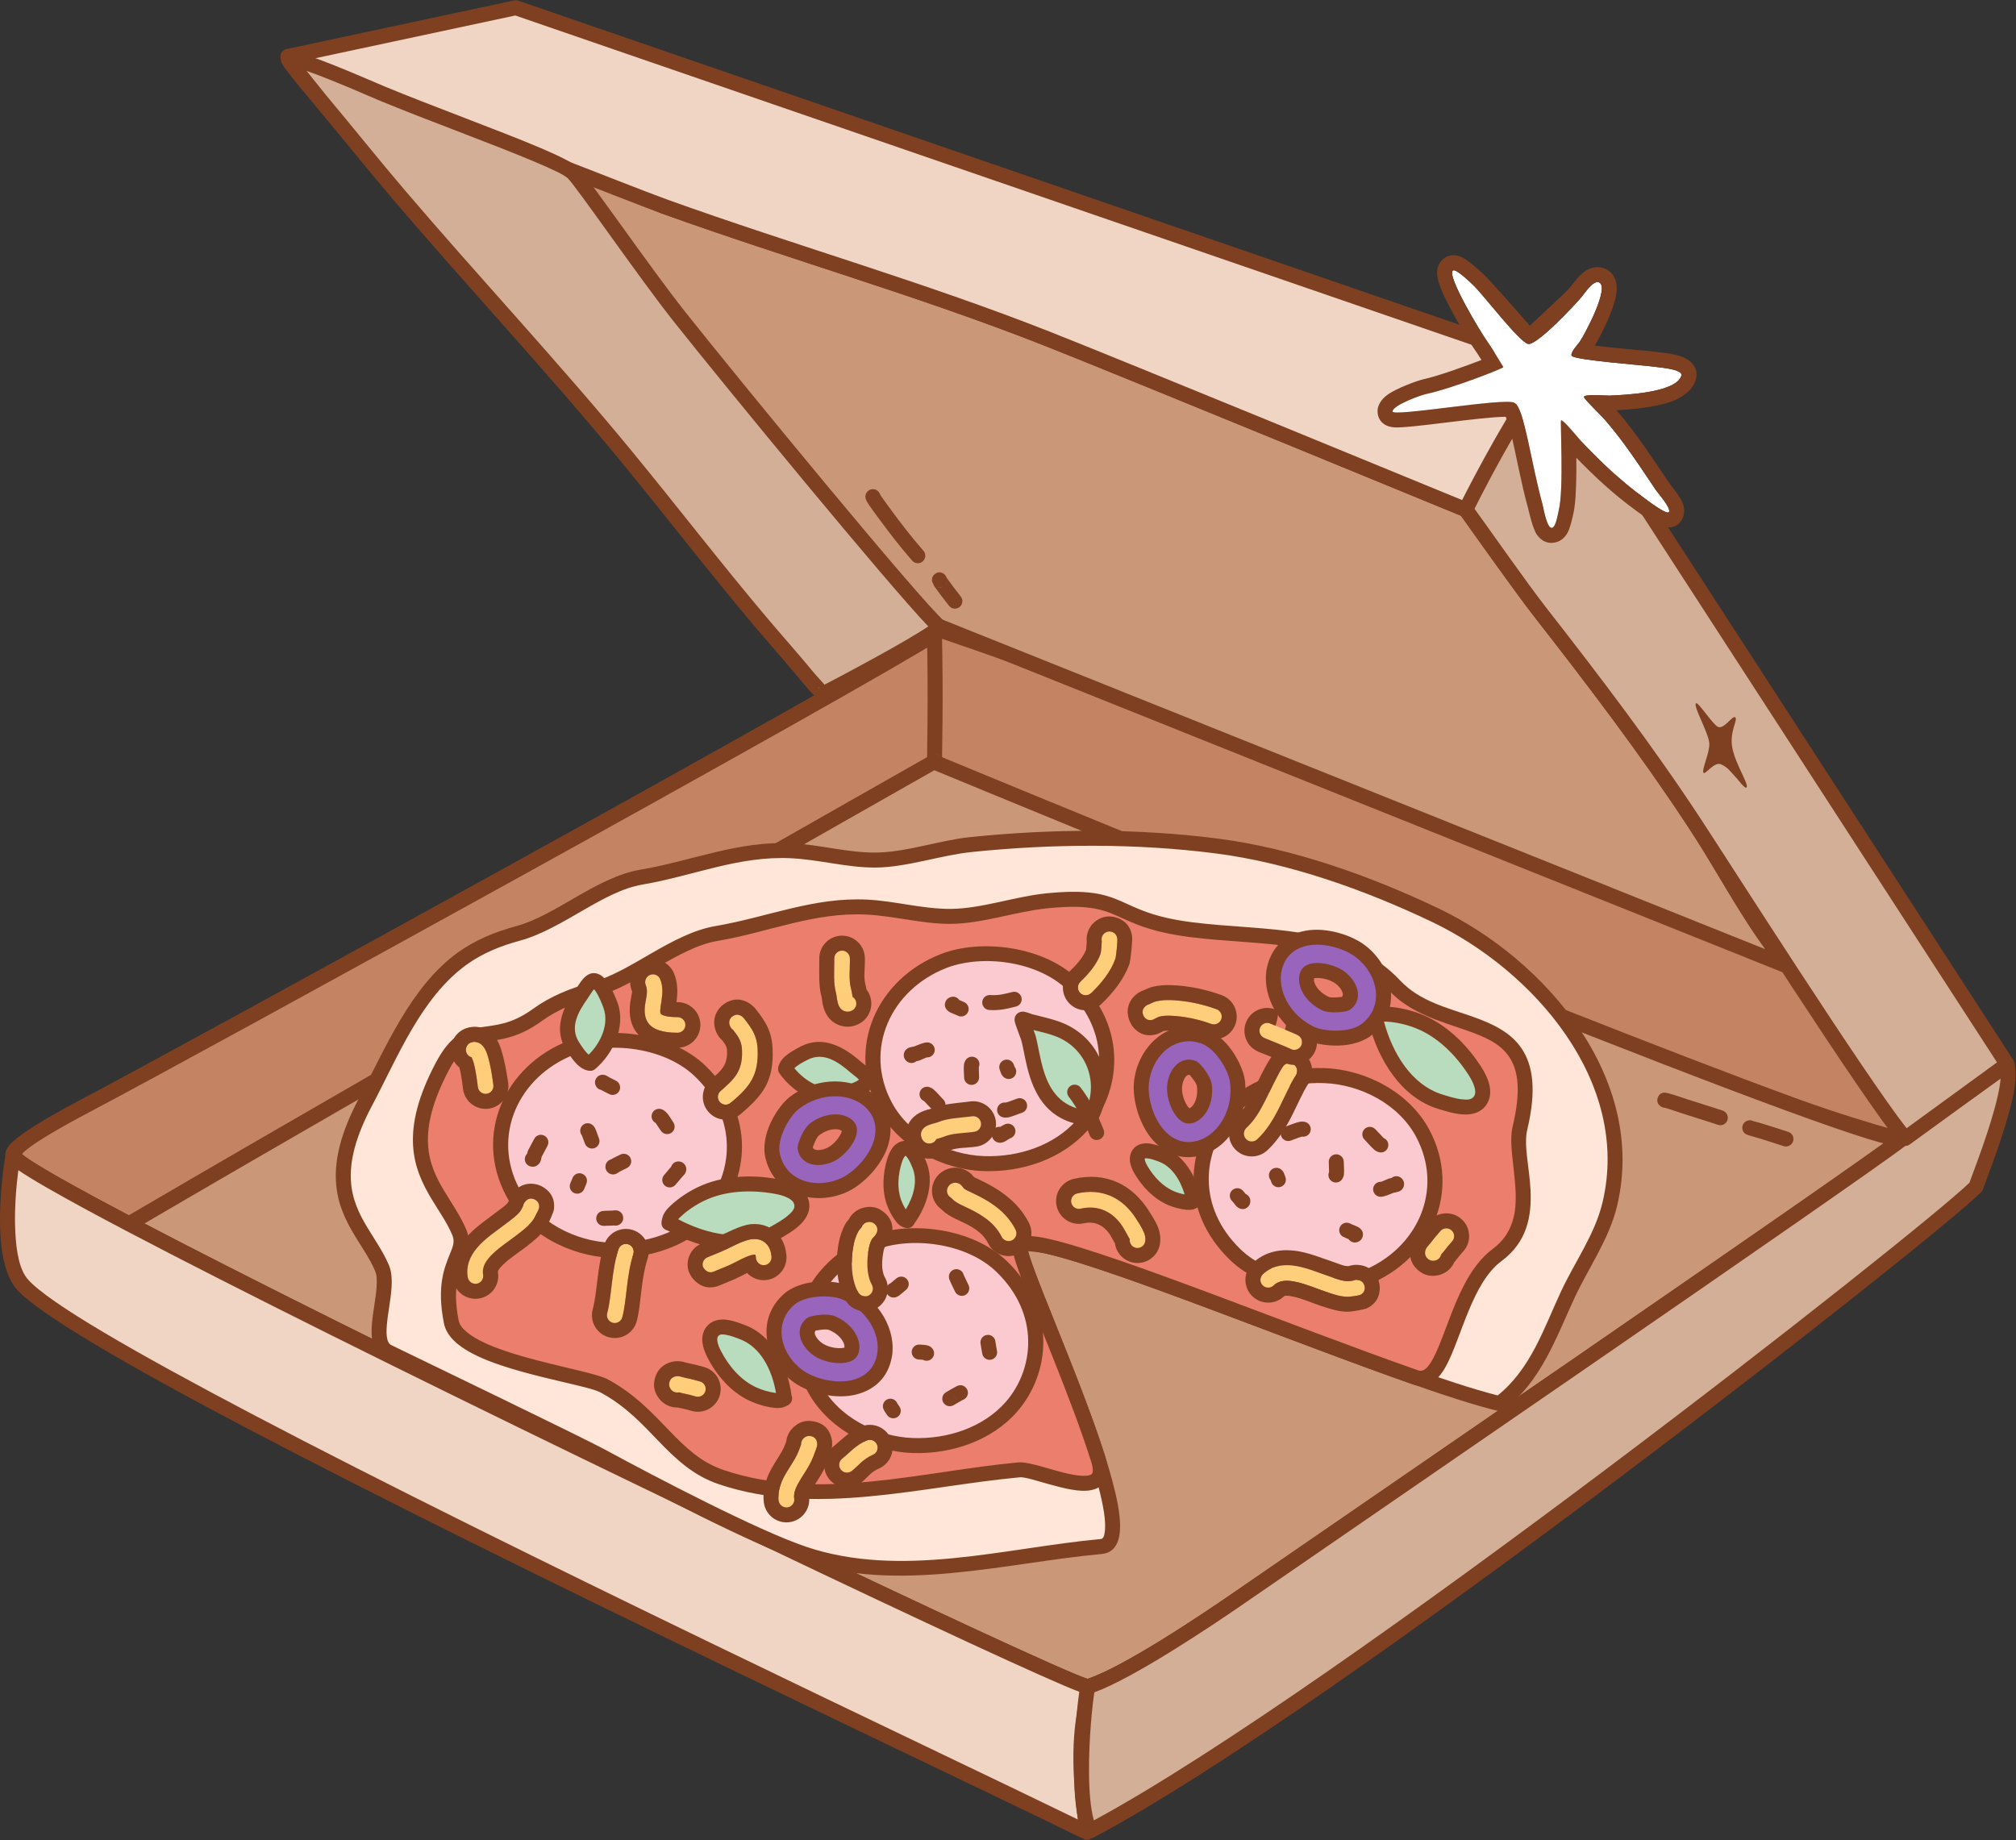<?xml version="1.0" encoding="UTF-8" standalone="no"?><!DOCTYPE svg PUBLIC "-//W3C//DTD SVG 1.1//EN" "http://www.w3.org/Graphics/SVG/1.1/DTD/svg11.dtd"><svg width="100%" height="100%" viewBox="0 0 4485 4094" version="1.1" xmlns="http://www.w3.org/2000/svg" xmlns:xlink="http://www.w3.org/1999/xlink" xml:space="preserve" xmlns:serif="http://www.serif.com/" style="fill-rule:evenodd;clip-rule:evenodd;stroke-linejoin:round;stroke-miterlimit:2;"><rect x="0" y="0" width="4485" height="4094" fill="#333333" stroke="none"/><g id="Pizza"><path d="M2093.03,1402.74c-174.437,113.252 -1675.05,937.673 -1897.23,1054.55c-122.815,64.609 -173.354,100.972 -166.537,114.606c37.549,75.098 2361.75,1189.79 2391.34,1180.58c82.083,-25.537 263.461,-147.162 332.913,-195.134c196.252,-135.555 1395.7,-957.975 1479.39,-1024.2c1.973,-18.302 -130.916,-254.37 -236.874,-366.607c-29.452,-31.198 -48.081,-33.216 -301.911,-143.639c-165.669,-72.071 -332.318,-142.148 -500.955,-206.978c-343.944,-132.226 -751.319,-294.931 -1100.14,-413.177Z" style="fill:#ca9878;"/><path d="M2098.38,1386.96c-4.832,-1.638 -10.148,-0.973 -14.427,1.805c-174.314,113.173 -1673.89,936.984 -1895.91,1053.78c-88.144,46.369 -139.794,78.845 -160.564,98.774c-7.625,7.317 -11.889,13.798 -13.777,18.848c-2.797,7.486 -2.006,13.864 0.656,19.188c2.346,4.693 10.748,13.411 26.154,24.03c27.888,19.222 81.941,50.339 155.702,90.204c417.475,225.631 1471.62,735.434 1960.93,961.98c122.843,56.876 210.246,95.947 243.334,108.364c8.405,3.154 14.121,4.727 16.817,5.079c3.81,0.499 6.554,-0.086 8.262,-0.617c83.15,-25.869 267.08,-148.74 337.434,-197.335c196.37,-135.637 1396.52,-958.579 1480.26,-1024.85c3.505,-2.774 5.749,-6.839 6.228,-11.284c0.261,-2.418 0.059,-6.663 -1.742,-12.372c-2.064,-6.544 -6.711,-17.303 -13.602,-31.199c-36.848,-74.298 -140.172,-245.37 -225.98,-336.263c-13.011,-13.783 -24.025,-22.529 -50.601,-35.724c-36.203,-17.974 -104.024,-45.304 -256.781,-111.757c-165.89,-72.167 -332.762,-142.335 -501.623,-207.252c-344.141,-132.301 -751.75,-295.091 -1100.77,-413.404Zm-3.12,34.143c346.936,117.957 750.672,279.181 1091.93,410.375c168.412,64.744 334.838,134.729 500.287,206.704c126.781,55.153 194.825,83.231 234.85,101.419c36.817,16.73 48.059,24.045 61.59,38.378c83.725,88.686 184.404,255.697 220.356,328.191c3.673,7.406 7.047,15.303 9.279,20.763c-137.694,102.571 -1278.59,884.833 -1469.51,1016.7c-67.473,46.605 -241.787,163.966 -324.517,191.68c-23.492,-7.36 -114.593,-48.049 -248.382,-109.992c-488.848,-226.332 -1542.01,-735.638 -1959.09,-961.056c-72.287,-39.068 -125.303,-69.488 -152.634,-88.326c-4.023,-2.773 -7.887,-5.803 -10.786,-8.179c2.76,-2.907 6.81,-6.895 11.249,-10.397c24.427,-19.268 71.303,-47.248 143.67,-85.318c219.67,-115.561 1688.17,-922.318 1891.7,-1050.94Z" style="fill:#7e4021;"/><path d="M2093.03,1402.74c-174.437,113.252 -1675.05,937.673 -1897.23,1054.55c-122.815,64.609 -173.354,100.972 -166.537,114.606c7.467,14.934 105.352,70.974 257.633,151.111c705.633,-412.987 1790.58,-1027.76 1790.58,-1027.76c0,0 2109.98,873.857 2155.43,837.893c1.973,-18.302 -130.916,-254.37 -236.874,-366.607c-29.452,-31.198 -48.081,-33.216 -301.911,-143.639c-165.669,-72.071 -332.318,-142.148 -500.955,-206.978c-343.944,-132.226 -751.319,-294.931 -1100.14,-413.177Z" style="fill:#c48464;"/><path d="M2098.38,1386.96c-4.832,-1.638 -10.148,-0.973 -14.427,1.805c-174.314,113.173 -1673.89,936.984 -1895.91,1053.78c-88.144,46.369 -139.794,78.845 -160.564,98.774c-7.625,7.317 -11.889,13.798 -13.777,18.848c-2.797,7.486 -2.006,13.864 0.656,19.188c1.267,2.534 3.658,5.904 7.637,9.67c5.385,5.096 14.911,12.183 28.338,20.924c41.175,26.804 121.575,71.384 228.803,127.812c5.095,2.681 11.212,2.543 16.181,-0.365c672.305,-393.48 1688.98,-970.16 1783.31,-1023.64c122.962,50.864 1717.31,709.634 2077.99,820.591c35.764,11.002 60.316,16.563 71.163,16.539c7.734,-0.018 12.694,-2.476 15.476,-4.677c3.505,-2.774 5.749,-6.839 6.228,-11.284c0.261,-2.418 0.059,-6.663 -1.742,-12.372c-2.064,-6.544 -6.711,-17.303 -13.602,-31.199c-36.848,-74.298 -140.172,-245.37 -225.98,-336.263c-13.011,-13.783 -24.025,-22.529 -50.601,-35.724c-36.203,-17.974 -104.024,-45.304 -256.781,-111.757c-165.89,-72.167 -332.762,-142.335 -501.623,-207.252c-344.141,-132.301 -751.75,-295.091 -1100.77,-413.404Zm-3.12,34.143c346.936,117.957 750.672,279.181 1091.93,410.375c168.412,64.744 334.838,134.729 500.287,206.704c126.781,55.153 194.825,83.231 234.85,101.419c36.817,16.73 48.059,24.045 61.59,38.378c83.725,88.686 184.404,255.697 220.356,328.191c0.931,1.876 1.842,3.783 2.718,5.676c-36.929,-10.403 -118.878,-34.492 -209.993,-67.691c-563.228,-205.222 -1913.14,-764.301 -1913.14,-764.301c-4.744,-1.965 -10.128,-1.634 -14.594,0.897c-0,0 -1076.91,610.222 -1782.79,1023.2c-101.874,-53.72 -178.319,-96.135 -217.955,-121.937c-7.848,-5.108 -15.131,-10.666 -19.773,-14.36c2.758,-2.897 6.763,-6.831 11.147,-10.29c24.427,-19.268 71.303,-47.248 143.67,-85.318c219.67,-115.561 1688.17,-922.318 1891.7,-1050.94Z" style="fill:#7e4021;"/><path d="M2062.87,1689.85c-1.051,4.752 -0.019,9.921 3.258,14.013c6.464,8.074 13.641,6.979 17.748,5.846c3.99,-1.1 9.52,-3.851 11.768,-11.759c0.347,-1.221 0.75,-3.279 0.731,-5.935c-0.016,-2.159 -0.522,-6.173 -0.5,-8.222c0.07,-6.397 0.134,-12.795 0.203,-19.193c0.219,-20.387 0.523,-40.768 0.722,-61.157c0.628,-64.453 0.05,-128.588 -1.195,-192.967c-0.178,-9.196 -7.789,-16.519 -16.986,-16.341c-9.197,0.178 -16.519,7.789 -16.341,16.986c1.239,64.055 1.815,127.869 1.19,191.997c-0.199,20.378 -0.503,40.748 -0.721,61.124c-0.069,6.395 -0.133,12.79 -0.203,19.185c-0.015,1.327 0.172,4.297 0.326,6.423Zm16.69,-13.059c4.74,0.12 9.395,2.251 12.588,6.238c-4.249,-5.306 -8.843,-6.416 -12.588,-6.238Z" style="fill:#7e4021;"/><path d="M2420.61,3752.48c-6.257,71.354 -31.073,116.579 -2.411,324.232c-421.301,-206.82 -2213.49,-1043.36 -2368.45,-1218.95c-58.618,-66.421 -21.77,-288.429 -20.487,-285.864c37.549,75.098 2361.75,1189.79 2391.34,1180.58Z" style="fill:#f0d4c4;"/><path d="M2421.28,3735.84l-0.499,-0.133c-21.324,-6.222 -113.323,-47.27 -249.634,-110.381c-488.848,-226.332 -1542.01,-735.638 -1959.09,-961.056c-72.287,-39.068 -125.303,-69.488 -152.634,-88.326c-7.753,-5.344 -14.916,-11.644 -15.726,-12.362c-3.044,-5.427 -7.473,-7.292 -11.17,-8.036c-4.267,-0.859 -9.646,-0.642 -14.816,4.285c-0.493,0.471 -4.399,5.043 -6.165,14.65c-4.581,24.922 -18.242,125.835 -7.497,205.18c4.993,36.872 15.59,69.181 33.201,89.137c46.964,53.215 242.402,167.159 505.031,305.358c606.731,319.271 1573.59,772.715 1868.57,917.522c5.532,2.716 12.112,2.157 17.107,-1.453c4.995,-3.61 7.59,-9.682 6.748,-15.787c-28.332,-205.262 -3.681,-249.965 2.504,-320.497c0.485,-5.534 -1.819,-10.947 -6.145,-14.433c-2.821,-2.273 -6.26,-3.532 -9.783,-3.668Zm-2380.47,-1132.24c27.975,19.24 81.904,50.277 155.4,89.998c417.475,225.631 1471.62,735.434 1960.93,961.98c122.843,56.876 210.246,95.947 243.334,108.364l2.083,0.764c-7.453,61.534 -25.844,112.003 -4.9,283.422c-323.781,-157.785 -1251.32,-593.772 -1839.85,-903.466c-257.31,-135.4 -449.548,-245.779 -495.56,-297.916c-19.173,-21.724 -25.912,-62.097 -28.157,-104.346c-2.749,-51.727 2.43,-106.528 6.722,-138.8Zm-23.639,-20.112c-1.033,-1.106 -1.987,-2.463 -2.817,-4.124c0.573,1.146 1.506,2.531 2.817,4.124Z" style="fill:#7e4021;"/><path d="M4232.91,2533.14c26.918,-16.886 200.134,-140.511 231.811,-164.346c19.416,47.556 -56.47,235.438 -68.795,271.721c-95.611,97.305 -1432.16,1148.79 -1971.53,1433.53c-36.685,-80.502 -7.811,-320.318 -3.794,-321.568c82.083,-25.537 263.461,-147.162 332.913,-195.134c196.252,-135.555 1395.7,-957.975 1479.39,-1024.2Z" style="fill:#d3af98;"/><path d="M4224.06,2519.03c-0.514,0.323 -1.01,0.673 -1.486,1.049c-83.645,66.189 -1282.39,888.087 -1478.52,1023.56c-68.549,47.348 -247.375,167.728 -328.392,192.933c-2.488,0.774 -5.7,2.291 -8.49,5.996c-0.836,1.109 -3.325,5.764 -4.823,14.104c-5.183,28.838 -16.786,137.955 -11.738,226.118c2.265,39.558 8.078,75.02 18.63,98.176c1.903,4.175 5.443,7.381 9.785,8.862c4.343,1.482 9.104,1.107 13.162,-1.035c540.502,-285.337 1879.82,-1339.08 1975.63,-1436.59c1.756,-1.788 3.087,-3.948 3.893,-6.321c8.701,-25.617 48.745,-126.183 65.314,-200.655c7.994,-35.927 9.743,-66.528 3.129,-82.726c-1.953,-4.785 -6.017,-8.394 -11,-9.767c-4.982,-1.374 -10.321,-0.359 -14.451,2.749c-31.519,23.717 -203.862,146.743 -230.647,163.545Zm226.723,-119.334c-0.901,11.24 -3.17,24.263 -6.292,38.294c-15.567,69.971 -52.349,163.335 -63.032,193.423c-113.385,110.472 -1403.71,1124.64 -1947.91,1418.86c-7.809,-27.825 -10.495,-66.615 -10.83,-106.675c-0.615,-73.565 7.531,-151.423 11.962,-178.278c86.8,-31.319 260.428,-147.362 328.312,-194.251c195.836,-135.268 1390,-954.11 1479.55,-1024.29c24.833,-15.804 150.595,-105.251 208.233,-147.08Z" style="fill:#7e4021;"/><path d="M2086.32,1392.33c-253.471,-242.43 -530.421,-618.886 -739.897,-905.707c-6.379,-8.734 -78.205,-96.63 -71.308,-105.498c7.1,-9.128 159.139,62.57 203.143,78.392c282.784,101.676 572.232,183.827 851.996,294.318c177.77,70.208 930.494,380.053 930.494,380.053c0,0 115.411,163.643 165.765,228.141c118.637,151.962 235.965,305.93 341.908,467.12c69.378,105.558 127.981,224.181 209.61,321.115l-1891.71,-757.934Z" style="fill:#ca9878;"/><path d="M2074.8,1404.38c1.539,1.471 3.345,2.635 5.322,3.426l1891.71,757.934c7.099,2.845 15.224,0.492 19.705,-5.706c4.481,-6.198 4.168,-14.65 -0.758,-20.5c-81.21,-96.437 -139.409,-214.518 -208.432,-319.535c-106.191,-161.566 -223.783,-315.903 -342.698,-468.221c-50.209,-64.313 -165.281,-227.49 -165.281,-227.49c-1.825,-2.588 -4.349,-4.602 -7.277,-5.807c0,0 -752.904,-309.917 -930.716,-380.143c-279.924,-110.553 -569.533,-192.766 -852.479,-294.5c-35.301,-12.692 -139.948,-61.214 -184.035,-75.44c-12.446,-4.017 -21.666,-5.1 -25.808,-4.448c-6.036,0.951 -9.752,3.935 -12.094,6.948c-2.098,2.696 -3.692,6.198 -3.945,10.741c-0.226,4.077 1.52,11.752 6.659,21.075c15.34,27.828 63.092,86.627 68.29,93.744c210.003,287.542 487.728,664.882 741.836,907.922Zm-768.784,-998.708c48.474,18.052 135.268,58.268 166.603,69.534c282.622,101.617 571.909,183.708 851.512,294.135c169.707,67.024 863.518,352.492 925.797,378.122c17.951,25.398 117.597,166.096 163.448,224.827c118.359,151.607 235.422,305.206 341.117,466.018c58.378,88.82 109.237,186.796 172.389,273.513c0,0 -1831.37,-733.756 -1831.37,-733.756l-0.001,-0.001c-252.2,-241.894 -527.324,-616.043 -735.633,-901.266c-3.999,-5.476 -33.862,-42.215 -53.689,-70.865l-0.177,-0.261Z" style="fill:#7e4021;"/><path d="M4238.61,2533.07l226.689,-165.157l-1007.92,-1555.2c0,-0 -122.613,140.893 -196.632,321.176c3.363,2.046 115.411,163.643 165.765,228.141c118.637,151.962 235.965,305.93 341.908,467.12c69.378,105.558 388.558,606.984 470.187,703.918Z" style="fill:#d3af98;"/><path d="M3248.86,1145.57c0.797,1.059 6.41,8.533 12.057,16.378c32.098,44.592 112.074,158.613 152.458,210.34c118.359,151.607 235.422,305.206 341.117,466.018c69.54,105.803 389.547,608.34 471.366,705.5c5.637,6.694 15.49,7.888 22.563,2.735l226.689,-165.157c7.154,-5.213 8.986,-15.108 4.172,-22.536l-1007.92,-1555.2c-2.847,-4.392 -7.591,-7.192 -12.812,-7.56c-5.221,-0.369 -10.311,1.735 -13.747,5.684c-0,-0 -124.394,142.91 -199.477,325.787c-2.58,6.284 -1.056,13.35 3.53,18.009Zm31.011,-14.231c57.729,-136.664 142.529,-249.026 175.872,-290.504c0,0 986.984,1522.9 986.984,1522.9c-0,-0 -201.133,146.538 -201.133,146.538l0,-0c-94.417,-120.38 -392.537,-588.778 -459.247,-690.276c-106.191,-161.566 -223.783,-315.903 -342.698,-468.221c-44.152,-56.555 -135.798,-187.874 -159.778,-220.437Z" style="fill:#7e4021;"/><path d="M640.514,125.602c91.368,31.214 282.517,122.341 634.601,255.525c25.705,9.723 159.139,62.57 203.143,78.392c282.784,101.676 572.232,183.827 851.996,294.318c177.77,70.208 930.494,380.053 930.494,380.053c0,0 118.561,-240.474 195.588,-321.534l-2308.92,-795.151l-506.898,108.397Z" style="fill:#f0d4c4;"/><path d="M637.029,109.304c-7.327,1.566 -12.708,7.831 -13.152,15.311c-0.444,7.479 4.158,14.336 11.249,16.758c91.295,31.19 282.286,122.264 634.093,255.343c25.737,9.735 159.34,62.645 203.4,78.487c282.622,101.617 571.909,183.708 851.512,294.135c177.728,70.192 930.273,379.964 930.273,379.964c8.108,3.338 17.416,-0.177 21.293,-8.041c-0,-0 116.718,-237.442 192.721,-317.425c3.907,-4.111 5.455,-9.927 4.109,-15.436c-1.346,-5.509 -5.402,-9.956 -10.764,-11.803l-2308.93,-795.151c-2.866,-0.987 -5.947,-1.173 -8.912,-0.539c0,-0 -506.897,108.397 -506.897,108.397Zm62.408,20.741l446.929,-95.573c-0,-0 2039.19,702.26 2281.17,785.592c-65.42,80.665 -150.114,243.967 -174.737,292.532c-104.656,-43.062 -753.107,-309.761 -916.421,-374.261c-279.924,-110.553 -569.533,-192.766 -852.479,-294.5c-43.949,-15.801 -177.212,-68.586 -202.885,-78.297c-294.37,-111.352 -476.336,-193.316 -581.574,-235.493l-0.001,-0Z" style="fill:#7e4021;"/><path d="M1957.98,1100.14c-1.776,-5.764 -6.631,-10.36 -12.97,-11.502c-6.143,-1.107 -10.525,0.932 -13.768,3.656c-3.058,2.567 -6.577,6.957 -5.922,14.388c0.116,1.321 0.588,4.049 2.188,7.256c1.508,3.024 5.105,8.607 5.188,8.728c6.595,9.556 13.469,18.922 20.343,28.278c24.256,33.01 49.264,65.756 76.322,96.528c6.074,6.908 16.613,7.584 23.521,1.51c6.908,-6.074 7.585,-16.614 1.511,-23.521c-26.416,-30.043 -50.811,-62.027 -74.492,-94.255c-6.68,-9.09 -13.362,-18.187 -19.77,-27.472l-2.151,-3.594Zm-13.072,21.324c-1.596,0.278 -3.256,0.326 -4.936,0.112c1.81,0.237 3.451,0.165 4.936,-0.112Zm-4.972,0.108l-0.837,-0.129c0.283,0.051 0.562,0.094 0.837,0.129Zm5.777,-0.269l-0.743,0.149l0.738,-0.144l0.201,-0.055l-0.196,0.05Z" style="fill:#7e4021;"/><path d="M2106.36,1286.05l-0.487,-0.986c-1.236,-3.708 -3.776,-6.995 -7.416,-9.112c-8.662,-5.037 -14.997,-1.741 -18.96,1.499c-2.472,2.02 -7.406,6.743 -5.893,15.738c0.241,1.434 4.61,10.816 4.983,11.336c10.543,14.7 21.447,29.177 32.704,43.339c5.724,7.201 16.217,8.4 23.418,2.676c7.2,-5.724 8.4,-16.217 2.676,-23.418c-10.672,-13.426 -21.017,-27.145 -31.025,-41.072Zm-7.043,18.179c-5.123,3.407 -11.945,3.837 -17.618,0.538c7.758,4.511 13.642,2.304 17.618,-0.538Zm7.424,-13.963c0.206,5.886 -2.528,9.596 -4.743,11.743c0.941,-0.961 1.78,-2.055 2.487,-3.271c1.552,-2.669 2.279,-5.592 2.256,-8.472Z" style="fill:#7e4021;"/><path d="M3703.9,2464.79l7.351,2.203c10.497,3.16 20.845,6.883 31.264,10.29c26.418,8.639 53.072,16.523 79.412,25.412c8.716,2.941 18.18,-1.747 21.121,-10.462c2.941,-8.716 -1.747,-18.18 -10.462,-21.121c-26.44,-8.923 -53.193,-16.84 -79.711,-25.511c-10.669,-3.489 -21.268,-7.292 -32.017,-10.527c-4.227,-1.272 -15.229,-4.152 -16.917,-4.146c-10.429,0.035 -14.153,6.989 -15.56,10.481c-0.795,1.973 -5.398,13.933 8.097,21.339c2.361,1.296 4.9,1.959 7.422,2.042Zm10.075,-30.363c0.983,0.678 1.874,1.448 2.664,2.295c-0.685,-0.767 -1.554,-1.551 -2.664,-2.295Zm-0.643,-0.42l0.618,0.403l-0.451,-0.304l-0.167,-0.099Z" style="fill:#7e4021;"/><path d="M3900.56,2494.49c-3.045,-1.624 -6.618,-2.32 -10.289,-1.77c-9.097,1.362 -15.378,9.853 -14.016,18.95c0.497,3.323 2.055,7.971 7.309,11.572c2.118,1.451 13.552,4.678 13.552,4.678c-0,0 -0.459,-0.117 -0.564,-0.147c24.074,6.797 47.775,14.68 71.595,22.317c8.759,2.809 18.151,-2.023 20.959,-10.782c2.809,-8.759 -2.023,-18.151 -10.782,-20.959c-24.191,-7.757 -48.265,-15.753 -72.716,-22.656c-0.337,-0.095 -3.438,-0.825 -5.048,-1.203Z" style="fill:#7e4021;"/><path d="M3172.02,876.88c62.3,-13.618 173.586,-57.958 172.574,-59.999c-0.679,-1.368 -27.632,-46.067 -38.304,-60.775c-11.432,-15.755 -86.383,-139.403 -74.656,-153.767c5.943,-7.281 42.023,28.5 46.002,32.186c21.15,19.598 103.263,128.028 122.387,130.77c19.848,2.845 104.627,-87.96 118.649,-104.731c6.175,-7.387 24.961,-36.546 37.805,-32.589c27.289,8.406 -32.546,118.993 -42.249,132.698c-2.859,4.039 -22.954,25.716 -17.216,31.327c10.045,9.822 166.644,21.03 188.154,24.558c7.575,1.242 59.602,4.863 55.384,19.229c-11.325,38.569 -128.983,43.006 -160.101,44.451c-5.592,0.26 -54.301,-3.938 -56.679,2.631c-1.284,3.548 35.449,38.172 48.06,52.728c41.763,48.205 76.641,102.245 112.207,155.05c4.675,6.94 33.791,39.401 28.986,48.661c-4.158,8.011 -51.881,-28.925 -55.986,-31.907c-51.835,-37.653 -97.767,-81.882 -141.748,-128.33c-2.903,-3.065 -38.168,-46.6 -42.365,-43.814c-2.208,1.466 6.438,153.011 -5.082,199.804c-1.697,6.892 -6.041,36.99 -14.824,39.268c-11.625,3.015 -19.636,-46.092 -21.253,-51.89c-25.897,-92.849 -40.143,-212.332 -62.23,-226.116c-20.348,-12.698 -274.336,32.692 -271.656,18.797c2.801,-14.528 63.539,-35.922 74.141,-38.24Z" style="fill:#fff;"/><path d="M3295.87,800.936c-36.216,13.892 -95.587,35.646 -130.967,43.38c-10.142,2.217 -58.541,19.272 -79.252,34.802c-12.868,9.649 -18.837,21.057 -20.502,29.691c-2.174,11.275 1.195,39.456 36.696,42.062c33.95,2.493 192.635,-23.489 248.048,-23.513c3.017,8.227 8.083,22.775 11.258,35.715c11.429,46.584 22.874,112.272 38.507,168.321c1.589,5.7 9.872,44.922 19.769,58.7c12.126,16.881 27.958,20.132 41.96,16.501c8.529,-2.212 17.802,-7.902 24.677,-18.939c7.285,-11.695 12.4,-37.534 14.146,-44.627c6.12,-24.859 7.014,-78.172 6.701,-124.53c40.614,41.869 83.217,81.498 130.537,115.871c3.251,2.362 31.515,23.887 48.719,32.579c9.797,4.95 18.452,6.736 23.864,6.822c16.692,0.263 26.796,-7.965 32.579,-19.11c4.257,-8.202 6.469,-20.651 0.774,-35.347c-5.907,-15.247 -27.403,-40.911 -31.699,-47.288c-36.316,-53.919 -72.017,-109.035 -114.661,-158.256l-0.845,-0.952c30.401,-1.692 85.273,-6.059 122.014,-19.347c29.459,-10.655 48.566,-28.624 54.341,-48.293c4.812,-16.386 0.513,-31.846 -15.744,-43.712c-6.081,-4.439 -15.574,-8.64 -26.576,-11.427c-15.54,-3.936 -35.087,-5.626 -39.652,-6.375c-14.573,-2.39 -92.38,-8.177 -142.371,-14.753c12.936,-22.533 37.432,-70.53 45.414,-103.259c3.953,-16.21 3.901,-30.099 1.286,-39.507c-4.382,-15.767 -14.288,-25.617 -28.6,-30.026c-12.601,-3.882 -27.92,-1.749 -42.381,9.016c-12.419,9.246 -25.607,27.825 -30.811,34.049c-9.094,10.877 -66.843,64.319 -89.721,85.383c-23.48,-26.911 -87.963,-100.48 -103.086,-114.492c-3.861,-3.578 -33.312,-31.234 -48.361,-37.966c-21.807,-9.755 -37.76,-1.087 -46.118,9.15c-4.333,5.307 -7.948,12.611 -8.638,22.474c-0.469,6.713 0.834,16.996 5.092,29.414c14.429,42.076 67.306,129.113 77.045,142.535c3.942,5.434 10.306,15.294 16.558,25.254Zm-123.849,75.944c62.3,-13.618 173.586,-57.958 172.574,-59.999c-0.679,-1.368 -27.632,-46.067 -38.304,-60.775c-11.432,-15.755 -86.383,-139.403 -74.656,-153.767c5.943,-7.281 42.023,28.5 46.002,32.186c21.15,19.598 103.263,128.028 122.387,130.77c19.848,2.845 104.627,-87.96 118.649,-104.731c6.175,-7.387 24.961,-36.546 37.805,-32.589c27.289,8.406 -32.546,118.993 -42.249,132.698c-2.859,4.039 -22.954,25.716 -17.216,31.327c10.045,9.822 166.644,21.03 188.154,24.558c7.575,1.242 59.602,4.863 55.384,19.229c-11.325,38.569 -128.983,43.006 -160.101,44.451c-5.592,0.26 -54.301,-3.938 -56.679,2.631c-1.284,3.548 35.449,38.172 48.06,52.728c41.763,48.205 76.641,102.245 112.207,155.05c4.675,6.94 33.791,39.401 28.986,48.661c-4.158,8.011 -51.881,-28.925 -55.986,-31.907c-51.835,-37.653 -97.767,-81.882 -141.748,-128.33c-2.903,-3.065 -38.168,-46.6 -42.365,-43.814c-2.208,1.466 6.438,153.011 -5.082,199.804c-1.697,6.892 -6.041,36.99 -14.824,39.268c-11.625,3.015 -19.636,-46.092 -21.253,-51.89c-25.897,-92.849 -40.143,-212.332 -62.23,-226.116c-20.348,-12.698 -274.336,32.692 -271.656,18.797c2.801,-14.528 63.539,-35.922 74.141,-38.24Z" style="fill:#7e4021;"/><path d="M1831.25,1543.66c-0.69,2.025 -27.415,-29.059 -31.529,-34.041c-33.753,-40.866 -68.974,-80.5 -103.225,-120.947c-103.55,-122.282 -201.04,-249.424 -302.788,-373.171c-163.073,-198.333 -338.637,-385.486 -505.16,-580.781c-59.592,-69.887 -116.923,-141.791 -175.883,-212.229c-4.843,-5.786 -75.598,-88.856 -71.153,-91.175c15.542,-8.109 184.973,66.933 205.452,75.466c149.455,62.273 399.089,148.974 428.36,178.473c20.515,20.675 160.124,223.269 236.302,319.375c120.743,152.328 522.849,641.595 579.362,691.21c-37.856,30.603 -214.832,124.959 -259.738,147.82Z" style="fill:#d3af98;"/><path d="M1840.07,1557.87c47.381,-24.202 223.445,-118.389 261.395,-149.068c3.822,-3.09 6.085,-7.709 6.185,-12.623c0.1,-4.913 -1.974,-9.621 -5.667,-12.863c-56.325,-49.451 -456.954,-537.216 -577.297,-689.039c-76.532,-96.553 -216.922,-299.99 -237.532,-320.761c-9.425,-9.498 -39.781,-25.201 -82.489,-43.385c-92.88,-39.545 -246.637,-95.128 -351.292,-138.734c-16.535,-6.889 -129.309,-56.677 -181.778,-72.152c-10.833,-3.194 -19.529,-4.954 -25.017,-5.176c-5.797,-0.234 -10.04,1.043 -12.777,2.471c-3.836,2.001 -14.077,11.122 -6.15,25.698c8.507,15.645 67.747,85.591 72.233,90.951c58.992,70.477 116.356,142.419 175.98,212.345c166.459,195.219 341.959,382.296 504.969,580.552c101.8,123.81 199.341,251.013 302.943,373.357c34.207,40.395 69.384,79.976 103.093,120.79c4.032,4.881 28.223,32.573 33.524,36.496c7.871,5.827 14.783,3.418 17.274,2.365c0.842,-0.357 1.648,-0.765 2.411,-1.228l-0.008,0.004Zm-14.713,-29.92c-4.549,1.43 -7.711,4.636 -9.567,9.486c1.498,-3.727 4.3,-6.797 7.897,-8.628l1.67,-0.858Zm-1143.32,-1370.24l1.308,0.447c56.119,19.708 142.948,58.074 157.203,64.014c104.583,43.576 258.238,99.115 351.054,138.633c36.88,15.702 63.747,27.993 71.886,36.195c20.419,20.578 159.247,222.328 235.071,317.988c113.484,143.17 474.822,582.894 566.671,678.848c-51.982,34.597 -180.465,103.369 -230.947,129.521c-7.423,-8.222 -19.419,-21.563 -21.718,-24.346c-33.796,-40.919 -69.061,-80.605 -103.356,-121.104c-103.498,-122.221 -200.936,-249.301 -302.633,-372.987c-163.137,-198.409 -338.764,-385.639 -505.352,-581.009c-59.559,-69.848 -116.858,-141.713 -175.784,-212.112c-2.441,-2.917 -24.867,-30.917 -43.403,-54.088Z" style="fill:#7e4021;"/><path d="M812.896,2452.22c58.236,-109.87 111.883,-244.311 215.108,-319.233c37.12,-26.942 80.553,-44.301 124.626,-56.259c91.3,-24.771 181.096,-109.318 274.088,-125.109c114.395,-19.425 215.898,-64.629 334.374,-58.705c62.268,3.113 125.27,21.266 187.367,20.669c68.77,-0.661 142.69,-27.372 211.828,-34.489c179.637,-18.492 367.938,-19.842 547.303,3.302c162.815,21.008 333.498,81.217 485.777,153.972c231.635,110.671 453.774,367.345 387.943,642.943c-17.254,72.231 -62.183,134.191 -93.195,200.699c-41.209,88.376 -71.421,181.468 -152.266,242.892c-259.688,-62.814 -1055.68,-411.321 -1066.64,-349.076c-7.694,43.703 293.052,656.759 180.929,667.062c-214.814,19.74 -449.34,88.43 -662.757,16.144c-108.642,-36.798 -334.247,-154.623 -450.232,-217.52c-47.666,-25.849 -394.755,-193.376 -473.906,-231.72c-47.49,-23.007 7.534,-137.074 -13.309,-186.243c-40.462,-95.448 -149.04,-158.017 -37.036,-369.329Z" style="fill:#ffe6d8;"/><path d="M2287.16,2783.25c1.969,-0.049 4.151,-0.03 6.178,0.14c14.763,1.234 35.736,5.811 61.696,12.89c217.796,59.386 769.052,292.549 976.899,342.823c4.87,1.178 10.011,0.103 14.001,-2.928c83.085,-63.127 114.937,-158.294 157.289,-249.12c31.48,-67.512 76.785,-130.548 94.299,-203.869c67.66,-283.253 -158.899,-548.11 -396.968,-661.854c-153.853,-73.508 -326.331,-134.238 -490.829,-155.464c-180.623,-23.306 -370.246,-21.973 -551.143,-3.351c-68.642,7.066 -142.004,33.746 -210.281,34.402c-61.772,0.594 -124.433,-17.552 -186.375,-20.649c-119.733,-5.987 -222.387,39.288 -337.997,58.92c-48.316,8.204 -95.942,33.944 -143.208,61.177c-44.201,25.467 -88.092,52.242 -132.453,64.278c-46.011,12.484 -91.299,30.729 -130.052,58.856c-105.229,76.376 -160.678,212.913 -220.044,324.916l-0,-0c-41.123,77.583 -53.418,136.187 -50.834,183.711c2.629,48.363 20.62,85.682 41.3,120.081c16.194,26.937 34.113,51.92 45.951,79.847c4.127,9.734 4.136,22.598 3.087,36.721c-1.903,25.628 -8.09,54.808 -10.238,80.28c-1.371,16.258 -1.083,31.19 2.04,43.387c4.025,15.72 12.464,27.549 26.499,34.349c79.036,38.289 425.63,205.561 473.227,231.372c116.642,63.254 343.572,181.648 452.831,218.655c215.622,73.033 452.595,4.61 669.628,-15.333c18.203,-1.673 30.404,-12.343 36.373,-31.684c4.191,-13.583 4.909,-32.687 2.153,-56.005c-13.649,-115.492 -111.899,-347.579 -167.697,-488.46c-16.307,-41.173 -28.907,-74.343 -34.35,-94.083c-0.356,-1.292 -0.687,-2.67 -0.982,-4.005Zm-1459.54,-323.223c57.105,-107.737 108.95,-240.082 210.172,-313.55c35.487,-25.756 77.066,-42.23 119.2,-53.662c46.939,-12.735 93.596,-40.619 140.366,-67.566c43.705,-25.181 87.472,-49.61 132.148,-57.196c113.18,-19.22 213.534,-64.352 330.752,-58.491c62.595,3.13 125.936,21.289 188.359,20.689c69.264,-0.666 143.74,-27.408 213.374,-34.576c178.377,-18.362 365.358,-19.729 543.464,3.253c161.133,20.791 330.019,80.477 480.725,152.481c225.203,107.597 442.92,356.087 378.917,624.032c-16.993,71.14 -61.545,132.024 -92.089,197.527c-38.995,83.629 -67.102,172.076 -141.041,231.805c-213.322,-53.99 -753.244,-282.05 -968.169,-340.653c-41.334,-11.27 -71.712,-16.031 -86.964,-13.682c-15.48,2.383 -22.353,10.904 -24.043,20.501c-0.552,3.134 -0.567,8.007 0.648,14.423c1.764,9.312 6.285,23.953 13.001,42.704c36.038,100.604 137.024,327.92 176.496,476.728c11.934,44.992 18.495,82.271 14.541,105.586c-1.27,7.486 -2.79,13.355 -8.869,13.913c-212.593,19.536 -444.672,88.495 -655.884,16.955c-108.027,-36.59 -332.306,-153.844 -447.634,-216.385c-47.735,-25.886 -395.319,-193.669 -474.584,-232.069c-4.966,-2.405 -7.316,-7.056 -8.74,-12.618c-2.325,-9.081 -2.138,-20.214 -1.117,-32.317c2.158,-25.577 8.354,-54.88 10.265,-80.613c1.495,-20.122 0.24,-38.331 -5.639,-52.2c-12.439,-29.342 -31.058,-55.71 -48.073,-84.012c-18.064,-30.048 -34.287,-62.47 -36.584,-104.715c-2.343,-43.085 9.721,-95.956 47.002,-166.292l-0,0Z" style="fill:#7e4021;"/><path d="M984.484,2371.92c58.236,-109.87 107.694,-38.69 210.919,-113.611c37.12,-26.942 80.554,-44.302 124.627,-56.26c91.299,-24.771 181.095,-109.317 274.087,-125.108c114.395,-19.426 215.899,-64.629 334.374,-58.705c62.269,3.113 125.27,21.266 187.367,20.669c68.771,-0.662 142.69,-27.372 211.828,-34.49c179.637,-18.492 141.313,40.716 320.678,63.86c162.815,21.009 339.11,1.966 454.692,124.941c112.51,119.706 344.225,41.069 278.394,316.667c-17.253,72.23 52.674,205.478 -50.967,282.541c-100.9,75.024 -106.54,298.271 -181.087,272.22c-336.27,-117.514 -871.219,-341.77 -880.189,-290.821c-4.897,27.817 115.166,286.299 174.185,473.196c33.704,106.734 -135.433,19.569 -176.19,23.315c-214.813,19.739 -449.339,88.43 -662.756,16.144c-108.643,-36.799 -143.951,-139.785 -259.936,-202.682c-47.666,-25.849 -323.19,-56.289 -340.453,-142.527c-26.231,-131.046 38.306,-150.851 17.463,-200.02c-40.462,-95.448 -149.04,-158.017 -37.036,-369.329Z" style="fill:#eb7e6c;"/><path d="M2287.34,2783.93c8.827,0.53 25.251,1.953 40.825,5.541c151.98,35.01 547.28,197.1 815.729,290.913c29.981,10.477 53.747,-5.579 73.042,-40.869c17.013,-31.116 31.683,-78.331 50.948,-124.457c17.819,-42.667 39.446,-84.645 72.541,-109.253c57.064,-42.43 67.193,-99.983 64.583,-157.216c-2.292,-50.26 -15.693,-99.902 -7.35,-134.827c21.309,-89.21 12.158,-143.922 -12.18,-180.431c-24.504,-36.757 -65.344,-55.917 -111.358,-72.03c-54.083,-18.939 -115.826,-33.64 -158.922,-79.492c-60.434,-64.3 -136.54,-91.888 -219.02,-105.731c-79.076,-13.271 -164.068,-13.794 -245.685,-24.326c-87.162,-11.246 -121.407,-31.34 -155.71,-46.292c-37.144,-16.19 -74.279,-27.347 -168.807,-17.617c-68.642,7.066 -142.004,33.746 -210.281,34.403c-61.771,0.594 -124.433,-17.552 -186.374,-20.649c-119.734,-5.987 -222.388,39.287 -337.998,58.919c-48.316,8.205 -95.942,33.944 -143.208,61.177c-44.201,25.467 -88.092,52.242 -132.453,64.278c-46.011,12.484 -91.299,30.729 -130.051,58.856c-48.558,35.243 -84.602,35.749 -115.222,40.739c-36.819,6 -67.694,16.41 -100.634,78.556c-41.123,77.584 -53.418,136.187 -50.834,183.712c2.629,48.363 20.62,85.681 41.3,120.08c16.194,26.937 34.113,51.92 45.951,79.847c6.393,15.081 1.087,26.434 -4.826,41.21c-12.316,30.778 -30.393,71.855 -13.634,155.576c2.665,13.317 9.825,25.766 20.981,37.129c14.229,14.493 35.404,27.451 60.707,38.75c54.829,24.484 129.775,41.837 188.311,55.679c36.454,8.621 66.182,15.478 78.851,22.349c56.294,30.527 92.855,70.967 128.679,108.056c38.753,40.121 76.814,76.44 133.855,95.76c215.622,73.034 452.595,4.611 669.628,-15.333c8.546,-0.785 23.435,3.596 40.902,8.52c31.223,8.803 69.096,20.406 97.422,21.461c21.261,0.792 38,-4.689 47.617,-16.101c9.363,-11.111 13.848,-29.577 4.617,-58.81c-41.412,-131.14 -112.781,-297.451 -150.208,-394.993c-9.375,-24.434 -16.585,-44.431 -20.525,-58.286c-0.441,-1.552 -0.85,-3.208 -1.209,-4.798Zm-1288.13,-404.197c12.4,-23.394 24.069,-37.757 36.339,-46.659c18.425,-13.369 37.776,-14.236 60.228,-17.556c30.117,-4.454 65.143,-11.58 109.416,-43.714c35.488,-25.757 77.066,-42.231 119.201,-53.662c46.938,-12.736 93.595,-40.619 140.365,-67.566c43.705,-25.181 87.472,-49.61 132.148,-57.197c113.18,-19.219 213.534,-64.351 330.752,-58.491c62.595,3.13 125.937,21.29 188.36,20.689c69.264,-0.666 143.739,-27.407 213.374,-34.576c102.701,-10.572 130.658,5.351 173.489,24.671c30.99,13.979 69.154,29.566 143.349,39.14c81.199,10.477 165.762,10.936 244.433,24.14c75.267,12.632 145.099,37.01 200.248,95.686c46.913,49.913 113.321,67.506 172.194,88.123c38.705,13.554 74.028,28.141 94.639,59.059c20.777,31.167 25.685,78.042 7.494,154.198c-8.911,37.306 4.025,90.402 6.474,144.09c2.13,46.715 -4.596,94.315 -51.174,128.948c-26.117,19.419 -46.545,47.864 -63.273,79.771c-23.502,44.826 -39.756,96.539 -56.37,136.46c-8.239,19.799 -16.293,36.51 -25.95,46.928c-5.752,6.204 -12.046,9.5 -20.052,6.702c-269.581,-94.209 -666.623,-256.771 -819.243,-291.929c-30.541,-7.035 -52.62,-8.594 -63.766,-5.497c-11.949,3.319 -17.549,10.687 -19.092,19.45c-0.52,2.953 -0.581,7.391 0.42,13.168c1.42,8.195 5.155,20.895 10.825,37.16c30.085,86.302 116.296,281.418 163.461,430.776c2.63,8.328 3.881,15.109 3.604,20.634c-0.14,2.795 -0.576,5.057 -1.925,6.658c-1.352,1.604 -3.402,2.385 -5.702,3.018c-4.365,1.203 -9.516,1.464 -15.184,1.253c-26.087,-0.972 -60.862,-12.126 -89.617,-20.233c-22.52,-6.35 -41.98,-10.644 -52.998,-9.631c-212.594,19.536 -444.673,88.494 -655.884,16.955c-51.602,-17.478 -85.516,-51.052 -120.574,-87.347c-37.987,-39.328 -77.072,-81.83 -136.764,-114.2c-28.937,-15.693 -140.763,-33.444 -229.452,-63.672c-33.007,-11.249 -62.67,-24.174 -82.43,-39.92c-10.49,-8.359 -18.103,-17.212 -20.173,-27.555c-14.719,-73.533 1.079,-109.618 11.897,-136.65c9.513,-23.774 14.854,-42.339 4.568,-66.604c-12.439,-29.342 -31.058,-55.709 -48.073,-84.012c-18.064,-30.048 -34.287,-62.47 -36.584,-104.715c-2.343,-43.084 9.721,-95.956 47.002,-166.291l-0,-0Z" style="fill:#7e4021;"/><path d="M2386.2,2190.62c-71.974,-69.667 -203.811,-84.954 -287.317,-52.238c-133.023,52.116 -197.499,194.929 -129.711,322.205c41.568,78.045 132.608,125.312 219.404,128.371c80.023,2.82 165.166,-24.537 219.059,-85.788c67.63,-76.863 84.613,-209.902 -21.435,-312.55Z" style="fill:#facad0;"/><path d="M2397.79,2178.64c-76.416,-73.965 -216.33,-90.515 -304.989,-55.78c-142.554,55.85 -210.986,209.162 -138.341,345.558c44.29,83.156 141.047,133.933 233.527,137.192c84.872,2.991 174.999,-26.471 232.159,-91.434c72.593,-82.505 91.475,-225.354 -22.356,-335.536l-0,0Zm-23.183,23.952c98.264,95.113 83.179,218.343 20.513,289.564c-50.627,57.54 -130.786,82.791 -205.959,80.141c-81.113,-2.858 -166.434,-46.614 -205.28,-119.549c-62.932,-118.157 -2.412,-250.47 121.08,-298.852c78.353,-30.697 202.113,-16.672 269.645,48.695l0.001,0.001Z" style="fill:#7e4021;"/><path d="M2748.1,2791.48c71.974,69.667 203.811,84.954 287.317,52.238c133.023,-52.116 197.499,-194.929 129.71,-322.205c-41.567,-78.045 -132.607,-125.312 -219.403,-128.371c-80.023,-2.82 -165.166,24.537 -219.059,85.788c-67.63,76.863 -84.613,209.903 21.435,312.55Z" style="fill:#facad0;"/><path d="M2736.51,2803.46c76.416,73.965 216.33,90.515 304.989,55.78c142.554,-55.85 210.986,-209.162 138.341,-345.557c-44.29,-83.157 -141.048,-133.934 -233.527,-137.193c-84.872,-2.991 -175,26.471 -232.159,91.435c-72.594,82.504 -91.475,225.353 22.356,335.535l0,-0Zm23.183,-23.951c-98.264,-95.114 -83.179,-218.344 -20.514,-289.565c50.628,-57.54 130.786,-82.791 205.96,-80.141c81.113,2.858 166.434,46.614 205.28,119.549c62.931,118.157 2.412,250.47 -121.08,298.852c-78.353,30.697 -202.113,16.672 -269.646,-48.695l0,-0Z" style="fill:#7e4021;"/><path d="M2228.41,2817.87c-71.974,-69.666 -203.811,-84.954 -287.316,-52.238c-133.023,52.116 -197.499,194.929 -129.711,322.205c41.568,78.045 132.607,125.312 219.404,128.371c80.022,2.82 165.165,-24.537 219.059,-85.788c67.629,-76.863 84.612,-209.902 -21.436,-312.55Z" style="fill:#facad0;"/><path d="M2240,2805.89c-76.415,-73.965 -216.33,-90.515 -304.988,-55.78c-142.555,55.85 -210.987,209.162 -138.341,345.558c44.289,83.156 141.047,133.933 233.527,137.192c84.872,2.991 174.999,-26.471 232.158,-91.434c72.594,-82.505 91.476,-225.354 -22.356,-335.535l0,-0.001Zm-23.183,23.952c98.264,95.113 83.18,218.343 20.514,289.564c-50.628,57.54 -130.786,82.791 -205.959,80.141c-81.113,-2.858 -166.435,-46.614 -205.281,-119.549c-62.931,-118.157 -2.412,-250.47 121.08,-298.852c78.353,-30.697 202.113,-16.672 269.646,48.695l-0,0.001Z" style="fill:#7e4021;"/><path d="M1558,2383.4c-71.975,-69.666 -203.812,-84.954 -287.317,-52.238c-133.023,52.116 -197.499,194.929 -129.711,322.205c41.568,78.046 132.607,125.312 219.404,128.371c80.022,2.82 165.165,-24.536 219.059,-85.788c67.629,-76.863 84.612,-209.902 -21.435,-312.55Z" style="fill:#facad0;"/><path d="M1569.6,2371.43c-76.415,-73.966 -216.33,-90.516 -304.988,-55.781c-142.554,55.85 -210.987,209.162 -138.341,345.558c44.289,83.156 141.047,133.933 233.527,137.192c84.872,2.991 174.999,-26.471 232.158,-91.434c72.594,-82.505 91.476,-225.353 -22.356,-335.535l0,-0Zm-23.183,23.951c98.264,95.114 83.18,218.343 20.514,289.565c-50.628,57.539 -130.786,82.79 -205.959,80.141c-81.113,-2.859 -166.435,-46.615 -205.281,-119.55c-62.931,-118.157 -2.412,-250.47 121.08,-298.852c78.353,-30.697 202.113,-16.672 269.646,48.696l0,-0Z" style="fill:#7e4021;"/><path d="M1747.69,2378.5c1.821,-15.192 27.68,-28.149 40.631,-34.989c42.298,-22.341 82.05,1.936 114.329,29.916c7.065,6.125 24.505,17.487 27.244,27.022c5.147,17.922 -47.708,32.291 -57.92,34.902c-47.719,12.203 -97.835,-19.046 -124.284,-56.851Z" style="fill:#badcbe;"/><path d="M1731.14,2376.51c-0.488,4.071 0.542,8.178 2.892,11.538c30.111,43.039 87.744,77.336 142.069,63.443c7.991,-2.043 39.199,-10.867 55.314,-22.644c13.023,-9.517 17.751,-21.674 14.496,-33.006c-1.423,-4.955 -4.742,-10.444 -9.576,-15.638c-6.924,-7.44 -17.511,-14.818 -22.77,-19.377c-37.375,-32.398 -84.053,-57.928 -133.03,-32.059c-10.27,5.424 -27.513,14.533 -37.758,25.239c-6.635,6.936 -10.702,14.7 -11.637,22.504Zm179.878,25.714c-1.377,1.019 -2.971,2.118 -4.351,2.874c-13.71,7.504 -33.258,12.675 -38.824,14.099c-37.811,9.669 -76.87,-13.399 -100.627,-42.504c1.846,-1.874 4.041,-3.634 6.362,-5.308c7.635,-5.505 16.577,-10.002 22.525,-13.144c35.641,-18.825 68.43,4.196 95.628,27.773c3.546,3.074 9.694,7.464 15.301,12.281c1.221,1.049 2.701,2.555 3.986,3.929Z" style="fill:#7e4021;"/><path d="M1766.91,2454.03c-14.296,10.929 -31.898,35.713 -41.546,61.006c-7.506,19.675 -9.901,39.482 -7.007,53.906c15.293,76.2 98.325,96.568 160.363,67.296c32.258,-15.221 69.77,-54.039 81.324,-93.822c9.833,-33.86 4.123,-68.19 -27.764,-94.98c-38.322,-32.196 -109.447,-36.158 -165.37,6.594Zm45.042,58.917c24.715,-18.895 55.686,-22.959 72.623,-8.729c8.57,7.2 5.244,17.247 0.805,26.117c-8.448,16.879 -24.264,32.207 -38.307,38.833c-20.665,9.751 -50.91,10.564 -56.004,-14.819c-0.712,-3.548 1.739,-8.041 3.585,-12.88c4.361,-11.431 10.836,-23.583 17.298,-28.522Z" style="fill:#9964bb;"/><path d="M1756.79,2440.79c-16.06,12.278 -36.158,39.895 -46.996,68.306c-8.782,23.021 -11.162,46.249 -7.775,63.126c17.596,87.68 112.432,112.772 183.816,79.09c35.817,-16.9 77.388,-60.073 90.216,-104.247c11.641,-40.085 4.701,-80.673 -33.047,-112.388c-43.142,-36.246 -123.259,-42.015 -186.214,6.113Zm20.245,26.481c48.893,-37.378 111.021,-35.223 144.526,-7.073c26.025,21.865 30.505,49.936 22.48,77.57c-10.279,35.394 -43.733,69.857 -72.431,83.398c-52.699,24.866 -123.919,9.228 -136.91,-55.503c-2.402,-11.972 0.008,-28.355 6.238,-44.686c8.459,-22.174 23.563,-44.123 36.097,-53.706Zm24.796,32.436c-8.219,6.284 -17.2,21.281 -22.747,35.822c-3.11,8.153 -5.553,16.124 -4.354,22.1c4.146,20.656 18.286,30.908 35.833,33.757c13.883,2.254 30.319,-0.866 43.625,-7.144c16.846,-7.949 35.963,-26.197 46.098,-46.447c7.918,-15.82 10.298,-33.495 -4.988,-46.337c-21.726,-18.254 -61.762,-15.989 -93.467,8.249Zm71.137,16.582c-0.491,1.528 -1.564,4.737 -2.49,6.587c-6.761,13.509 -19.276,25.917 -30.515,31.22c-7.36,3.473 -16.378,5.635 -24.058,4.388c-3.413,-0.555 -6.471,-2.103 -7.888,-5.46c0.6,-1.498 1.584,-3.969 2.211,-5.614c3.178,-8.328 7.14,-17.623 11.848,-21.222c9.831,-7.515 20.848,-12.214 31.149,-13.486c7.501,-0.926 14.604,-0.18 19.743,3.587Z" style="fill:#7e4021;"/><path d="M1879.48,2875.38c-16.614,-6.917 -46.878,-9.768 -73.607,-5.478c-20.791,3.338 -39.142,11.167 -50.186,20.886c-58.346,51.344 -34.469,133.436 21.901,172.526c29.31,20.325 81.684,33.403 121.914,23.517c34.24,-8.414 61.115,-30.524 68.373,-71.533c8.722,-49.286 -23.41,-112.864 -88.395,-139.918Zm-28.503,68.465c28.721,11.957 47.726,36.746 43.871,58.529c-1.95,11.022 -12.315,13.166 -22.216,13.756c-18.842,1.124 -40.024,-4.91 -52.783,-13.758c-18.778,-13.021 -34.605,-38.807 -15.169,-55.911c2.716,-2.39 7.833,-2.514 12.947,-3.335c12.08,-1.939 25.841,-2.407 33.35,0.719Z" style="fill:#9964bb;"/><path d="M1885.89,2859.99c-18.662,-7.769 -52.629,-11.366 -82.653,-6.547c-24.327,3.905 -45.634,13.458 -58.556,24.83c-67.134,59.079 -41.447,153.755 23.414,198.734c32.545,22.568 90.719,36.984 135.389,26.007c40.535,-9.961 72.216,-36.266 80.807,-84.815c9.819,-55.484 -25.243,-127.752 -98.401,-158.209Zm-12.811,30.773c56.817,23.654 86.015,78.536 78.389,121.627c-5.923,33.47 -27.993,51.386 -55.938,58.253c-35.791,8.795 -82.364,-2.945 -108.44,-21.028c-47.884,-33.206 -69.951,-102.703 -20.388,-146.319c9.167,-8.066 24.56,-14.171 41.818,-16.941c23.433,-3.761 49.994,-1.655 64.559,4.408Zm-15.692,37.693c-9.551,-3.977 -27.03,-4.255 -42.396,-1.789c-8.616,1.383 -16.74,3.252 -21.317,7.279c-15.815,13.919 -17.623,31.29 -11.317,47.911c4.989,13.15 15.909,25.824 27.999,34.208c15.307,10.615 40.669,18.047 63.274,16.699c17.659,-1.053 34.156,-7.829 37.635,-27.488c4.945,-27.943 -17.035,-61.482 -53.878,-76.82Zm21.208,69.897c-1.569,0.339 -4.884,1.014 -6.95,1.137c-15.079,0.899 -32.082,-3.735 -42.294,-10.817c-6.688,-4.638 -13.069,-11.366 -15.829,-18.641c-1.226,-3.232 -1.414,-6.655 0.784,-9.561c1.597,-0.229 4.229,-0.613 5.967,-0.892c8.802,-1.412 18.832,-2.628 24.303,-0.35c11.424,4.756 21.002,11.948 27.254,20.233c4.553,6.033 7.458,12.556 6.765,18.891Z" style="fill:#7e4021;"/><path d="M2018.5,2715.51c1.529,1.146 -3.833,-0.722 -5.479,-1.692c-3.02,-1.779 -5.397,-4.623 -7.466,-7.395c-7.115,-9.533 -12.929,-20.872 -16.88,-32.061c-10.199,-28.876 -7.67,-62.044 1.083,-91.006c3.328,-11.012 9.963,-27.005 23.394,-28.289c16.774,-1.603 26.363,23.205 31.579,35.191c17.831,40.977 0.179,89.822 -26.231,125.252Z" style="fill:#badcbe;"/><path d="M2034.22,2722.24c28.449,-39.759 45.413,-93.553 25.796,-138.633c-3.641,-8.37 -9.39,-21.96 -17.403,-31.211c-8.322,-9.607 -18.88,-15.084 -31.044,-13.921c-9.817,0.938 -17.854,5.8 -24.105,13.037c-6.654,7.702 -11.068,18.454 -13.657,27.021c-9.75,32.262 -12.205,69.213 -0.845,101.379c4.498,12.735 11.141,25.629 19.239,36.479c3.363,4.505 7.454,8.894 12.362,11.786c1.997,1.176 6.851,3.118 9.346,3.745c3.12,0.784 5.556,0.637 6.773,0.49c4.871,-0.59 7.92,-2.847 9.864,-4.792c1.614,-1.614 2.851,-3.402 3.674,-5.38Zm-26.386,6.074l0.671,0.53c-0.235,-0.176 -0.459,-0.353 -0.671,-0.53Zm-2.271,-2.298c0.669,0.826 1.426,1.595 2.269,2.296c-0.95,-0.783 -1.688,-1.561 -2.269,-2.296Zm9.491,-35.18c-4.382,-6.885 -8.003,-14.499 -10.661,-22.025c-9.037,-25.587 -6.434,-54.971 1.322,-80.634c1.235,-4.087 2.962,-9.152 5.749,-13.261c0.927,-1.367 1.617,-3.1 3.277,-3.259c0.829,-0.079 1.129,0.942 1.727,1.54c1.113,1.112 2.12,2.417 3.068,3.798c4.504,6.563 7.633,14.667 9.915,19.912c13.166,30.255 3.023,65.207 -14.397,93.929Z" style="fill:#7e4021;"/><path d="M2655.97,2671.57c1.878,-0.358 -3.114,2.347 -4.94,2.911c-3.349,1.034 -7.053,0.875 -10.495,0.538c-11.838,-1.162 -24.136,-4.502 -35.068,-9.117c-28.212,-11.91 -51.026,-36.118 -66.539,-62.095c-5.898,-9.877 -13.251,-25.553 -5.154,-36.345c10.113,-13.479 34.909,-3.858 47.281,0.359c42.299,14.419 66.515,60.365 74.915,103.749Z" style="fill:#badcbe;"/><path d="M2671.53,2664.48c-10.228,-47.808 -38.565,-96.579 -85.099,-112.441c-8.64,-2.945 -22.557,-7.849 -34.792,-8.157c-12.706,-0.319 -23.866,3.797 -31.199,13.571c-5.918,7.888 -7.737,17.104 -6.598,26.598c1.212,10.106 6.186,20.61 10.775,28.294c17.28,28.936 42.939,55.638 74.367,68.905c12.443,5.252 26.447,9.027 39.922,10.349c5.595,0.548 11.595,0.48 17.038,-1.2c2.215,-0.684 6.919,-2.964 9.063,-4.386c2.68,-1.778 4.213,-3.677 4.923,-4.676c2.845,-3.998 3.23,-7.772 3.102,-10.519c-0.106,-2.279 -0.594,-4.398 -1.502,-6.338Zm-13.285,23.594c-1.218,0.175 -2.291,0.196 -3.225,0.131c1.061,0.061 2.139,0.02 3.225,-0.131Zm0.003,-0l0.844,-0.139c-0.289,0.055 -0.57,0.101 -0.844,0.139Zm-22.84,-30.579c-8.04,-1.398 -16.107,-3.85 -23.461,-6.954c-24.999,-10.554 -44.966,-32.269 -58.711,-55.286c-2.189,-3.666 -4.77,-8.354 -5.93,-13.18c-0.386,-1.607 -1.202,-3.285 -0.202,-4.618c0.5,-0.667 1.457,-0.2 2.301,-0.24c1.572,-0.073 3.215,0.061 4.874,0.291c7.885,1.091 15.983,4.236 21.397,6.081c31.23,10.646 50.234,41.685 59.732,73.906Z" style="fill:#7e4021;"/><path d="M1488.87,2720.77c-1.787,3.061 0.514,-7.213 1.951,-10.454c2.635,-5.941 7.369,-10.926 12.035,-15.326c16.049,-15.136 35.703,-28.258 55.475,-37.918c51.028,-24.931 112.67,-27.327 167.889,-17.362c20.995,3.789 51.87,12.61 57.092,37.081c6.522,30.561 -37.142,53.505 -58.114,65.662c-71.699,41.566 -165.44,19.437 -236.328,-21.683Z" style="fill:#badcbe;"/><path d="M1484.93,2737.71c75.3,42.311 173.367,62.784 248.617,19.159c13.694,-7.939 36.098,-20.358 50.441,-36.004c12.636,-13.783 19.365,-29.975 15.613,-47.556c-3.02,-14.154 -11.626,-24.937 -23.229,-32.833c-13.96,-9.499 -32.59,-14.533 -47.202,-17.17c-58.611,-10.577 -124.003,-7.674 -178.165,18.788c-21.246,10.38 -42.349,24.504 -59.594,40.768c-6.239,5.884 -12.312,12.75 -15.835,20.694c-1.364,3.074 -3.323,10.402 -3.811,14.103c-0.459,3.476 -0.045,6.096 0.267,7.396c1.152,4.803 3.756,7.596 5.925,9.315c2.134,1.693 4.454,2.826 6.973,3.34Zm23.841,-24.95c1.656,-2.049 3.638,-3.882 5.511,-5.648c14.852,-14.008 33.057,-26.128 51.356,-35.068c47.893,-23.399 105.785,-25.288 157.612,-15.935c9.038,1.631 20.243,4.219 29.711,9.159c6.511,3.398 12.495,7.752 14.041,14.998c2.019,9.463 -5.512,16.825 -13.391,23.684c-11.865,10.33 -27.003,18.412 -36.782,24.082c-62.843,36.431 -143.768,18.891 -208.058,-15.272Zm-33.881,-1.082l-0.424,0.687c0.14,-0.239 0.281,-0.469 0.424,-0.687Zm0.35,-0.518l-0.224,0.331l0.304,-0.439l-0.08,0.108Zm0.393,-0.531l-0.082,0.11l0.141,-0.184l-0.059,0.074Z" style="fill:#7e4021;"/><path d="M3059.49,2263.99c-3.457,0.784 5.622,-4.549 8.971,-5.711c6.14,-2.131 13.014,-2.075 19.415,-1.67c22.016,1.393 45.022,6.796 65.58,14.648c53.053,20.265 96.888,63.671 127.305,110.822c11.565,17.928 26.198,46.509 11.883,67.031c-17.879,25.63 -64.453,9.389 -87.654,2.366c-79.321,-24.012 -127.15,-107.616 -145.5,-187.486Z" style="fill:#badcbe;"/><path d="M3044.43,2272.69c20.491,83.907 72.483,169.541 155.733,194.742c15.15,4.587 39.52,12.477 60.745,12.277c18.698,-0.177 35.123,-6.315 45.408,-21.059c8.28,-11.87 10.284,-25.52 8.131,-39.388c-2.589,-16.686 -11.63,-33.736 -19.679,-46.213c-32.285,-50.048 -79.051,-95.847 -135.363,-117.356c-22.09,-8.438 -46.817,-14.215 -70.474,-15.712c-8.559,-0.542 -17.722,-0.292 -25.932,2.557c-3.178,1.103 -9.869,4.674 -12.907,6.844c-2.853,2.038 -4.485,4.129 -5.222,5.244c-2.722,4.121 -2.986,7.93 -2.761,10.689c0.221,2.715 0.976,5.184 2.321,7.375Zm34.506,0.387c2.628,-0.189 5.321,0.008 7.89,0.17c20.375,1.29 41.66,6.318 60.684,13.585c49.795,19.02 90.699,60.032 119.247,104.286c4.979,7.718 10.738,17.672 13.592,27.963c1.963,7.077 2.866,14.422 -1.373,20.499c-5.536,7.936 -16.057,7.459 -26.447,6.385c-15.649,-1.618 -31.889,-7.161 -42.708,-10.436c-69.524,-21.046 -111.955,-92.152 -130.885,-162.452Zm-22.34,-25.495l-0.792,0.159c0.271,-0.061 0.535,-0.114 0.792,-0.159Zm0.618,-0.098l-0.395,0.063l0.528,-0.079l-0.133,0.016Zm0.656,-0.076l-0.137,0.016l0.231,-0.022l-0.094,0.006Z" style="fill:#7e4021;"/><path d="M1744.98,3111.3c2.659,-0.442 -4.594,3.185 -7.203,3.917c-4.783,1.34 -9.937,1.002 -14.707,0.421c-16.404,-1.998 -33.22,-7.06 -47.996,-13.862c-38.134,-17.554 -67.438,-52.147 -86.365,-88.984c-7.196,-14.006 -15.814,-36.172 -3.377,-51.018c15.534,-18.541 49.138,-4.298 65.967,1.994c57.534,21.509 86.513,86.562 93.681,147.532Z" style="fill:#badcbe;"/><path d="M1760.94,3104.73c-8.837,-65.6 -42.038,-133.481 -103.81,-156.575c-11.321,-4.232 -29.497,-11.363 -45.922,-12.149c-15.18,-0.727 -28.998,3.536 -38.656,15.064c-7.799,9.309 -10.64,20.353 -10.132,31.782c0.594,13.352 6.188,27.294 11.46,37.556c20.585,40.065 52.743,77.414 94.22,96.507c16.299,7.503 34.855,13.062 52.95,15.267c6.886,0.838 14.315,1.017 21.221,-0.918c2.678,-0.751 8.438,-3.34 11.099,-4.968c2.743,-1.679 4.39,-3.475 5.156,-4.436c2.997,-3.756 3.61,-7.403 3.685,-10.029c0.073,-2.562 -0.343,-4.933 -1.271,-7.101Zm-14.921,23.203c-0.281,0.01 -0.563,0.021 -0.844,0.032l-0.737,-0.01c0.726,0.031 1.528,0.009 2.408,-0.095l-0.827,0.073Zm0.851,-0.076l0.839,-0.117c-0.287,0.048 -0.567,0.087 -0.839,0.117Zm-20.482,-28.601l-1.307,-0.163c-14.714,-1.792 -29.79,-6.356 -43.043,-12.457c-34.792,-16.016 -61.242,-47.854 -78.509,-81.462c-2.902,-5.648 -6.219,-12.895 -7.428,-20.273c-0.714,-4.354 -0.958,-8.891 2.002,-12.425c3.99,-4.762 10.646,-3.611 17.04,-2.569c11.287,1.841 22.684,6.618 30.315,9.471c47.472,17.748 72.149,69.158 80.93,119.878Z" style="fill:#7e4021;"/><path d="M2425.66,2488.02c-122.078,-7.435 -123.455,-128.22 -137.854,-179.019c-1.065,-3.758 -16.133,-39.2 -13.767,-41.195c2.05,-1.728 14.878,4.062 17.293,4.714c20.766,5.605 41.979,9.658 62.166,17.228c81.297,30.485 113.592,122.446 72.162,198.272Z" style="fill:#badcbe;"/><path d="M2296.02,2256.52c-1.16,-0.443 -12.704,-4.809 -17.31,-5.455c-7.421,-1.04 -12.65,1.672 -15.409,3.998c-2.601,2.191 -6.946,7.116 -6.06,15.944c0.775,7.729 13.508,38.924 14.533,42.539c5.805,20.48 9.552,52.236 19.783,83.463c17.097,52.18 50.85,102.638 133.093,107.647c6.448,0.393 12.542,-2.976 15.639,-8.645c46.373,-84.873 10.061,-187.746 -80.936,-221.869c-20.573,-7.715 -42.168,-11.925 -63.333,-17.622Zm3.291,35.246c16.262,4.027 32.624,7.695 48.338,13.587c68.167,25.562 97.066,100.255 68.189,164.987l0,-0c-56.379,-7.539 -80.026,-45.319 -92.604,-83.71c-10.071,-30.737 -13.676,-62.015 -19.39,-82.174c-0.329,-1.161 -2.241,-6.463 -4.533,-12.69Z" style="fill:#7e4021;"/><path d="M2377.66,2440.18c18.848,24.204 35.59,57.09 46.559,85.621c3.301,8.586 12.952,12.876 21.538,9.575c8.585,-3.301 12.876,-12.951 9.575,-21.537c-12.07,-31.395 -30.632,-67.505 -51.372,-94.139c-5.652,-7.257 -16.133,-8.561 -23.39,-2.91c-7.258,5.652 -8.562,16.133 -2.91,23.39Z" style="fill:#7e4021;"/><path d="M1313.34,2365.86c-15.297,-0.377 -30.639,-24.896 -38.673,-37.142c-26.238,-39.998 -5.827,-81.867 18.978,-116.645c5.43,-7.612 15.093,-26.048 24.327,-29.675c17.355,-6.818 36.654,44.443 40.219,54.362c16.658,46.352 -9.715,99.197 -44.851,129.1Z" style="fill:#badcbe;"/><path d="M1312.93,2382.52c4.098,0.101 8.09,-1.312 11.213,-3.969c40.001,-34.044 68.698,-94.66 49.733,-147.43c-2.789,-7.761 -14.522,-37.996 -27.769,-52.926c-10.705,-12.065 -23.254,-15.623 -34.228,-11.312c-4.798,1.885 -9.949,5.708 -14.663,11.011c-6.753,7.596 -13.097,18.833 -17.139,24.499c-28.721,40.27 -49.726,89.152 -19.344,135.465c6.37,9.711 17.067,26.016 28.694,35.203c7.531,5.95 15.646,9.265 23.503,9.459Zm8.6,-181.503c1.145,1.274 2.39,2.757 3.272,4.06c8.766,12.939 15.762,31.911 17.705,37.318c13.199,36.728 -6.075,77.791 -32.804,104.193c-2.04,-1.661 -4,-3.68 -5.885,-5.832c-6.203,-7.08 -11.524,-15.557 -15.214,-21.182c-22.109,-33.703 -2.29,-68.52 18.611,-97.825c2.725,-3.821 6.515,-10.356 10.78,-16.393c0.929,-1.315 2.288,-2.931 3.535,-4.339Z" style="fill:#7e4021;"/><path d="M2752.87,2405.3c-2.317,-17.846 -14.98,-45.482 -32.06,-66.484c-13.286,-16.337 -29.242,-28.315 -43.181,-33.02c-73.638,-24.856 -132.793,36.867 -138.461,105.23c-2.948,35.546 11.913,87.442 40.59,117.34c24.407,25.445 56.993,37.665 96.137,23.445c47.044,-17.089 86.037,-76.705 76.975,-146.511Zm-73.545,9.548c4.006,30.852 -7.96,59.706 -28.752,67.259c-10.52,3.821 -17.559,-4.082 -23.02,-12.362c-10.394,-15.756 -15.761,-37.117 -14.478,-52.591c1.889,-22.772 16.306,-49.372 40.836,-41.092c3.429,1.158 6.094,5.527 9.362,9.545c7.719,9.492 15.005,21.176 16.052,29.241Z" style="fill:#9964bb;"/><path d="M2769.4,2403.15c-2.602,-20.047 -16.47,-51.261 -35.656,-74.853c-15.546,-19.116 -34.472,-32.791 -50.781,-38.296c-84.731,-28.601 -153.88,40.983 -160.402,119.644c-3.272,39.469 13.331,97.057 45.172,130.254c28.894,30.123 67.515,44.407 113.855,27.573c52.96,-19.238 98.015,-85.737 87.812,-164.322Zm-33.055,4.292c7.923,61.032 -25.007,113.759 -66.138,128.7c-31.947,11.606 -58.498,1.45 -78.418,-19.317c-25.512,-26.599 -38.631,-72.803 -36.009,-104.426c4.815,-58.072 53.968,-111.93 116.522,-90.816c11.57,3.906 24.553,14.184 35.581,27.745c14.973,18.413 26.43,42.468 28.462,58.114Zm-40.489,5.256c-1.332,-10.26 -9.83,-25.536 -19.649,-37.61c-5.506,-6.77 -11.187,-12.871 -16.962,-14.821c-19.962,-6.738 -35.91,0.382 -47.151,14.153c-8.894,10.896 -14.41,26.691 -15.625,41.353c-1.539,18.564 4.705,44.244 17.175,63.146c9.741,14.767 23.858,25.665 42.623,18.849c26.671,-9.689 44.728,-45.493 39.589,-85.07Zm-49.267,-21.302c0.997,1.27 2.646,3.357 3.756,4.723c5.625,6.916 11.692,14.994 12.455,20.871c1.594,12.271 0.154,24.162 -3.895,33.719c-2.948,6.96 -7.146,12.737 -12.977,15.305c-1.079,-1.189 -3.321,-3.724 -4.46,-5.451c-8.319,-12.609 -12.807,-29.652 -11.78,-42.036c0.673,-8.111 3.309,-17.001 8.229,-23.028c2.187,-2.679 5.057,-4.553 8.672,-4.103Z" style="fill:#7e4021;"/><path d="M2915.77,2299.44c16.209,7.818 46.271,12.326 73.195,9.51c20.943,-2.191 39.696,-9.001 51.257,-18.099c61.077,-48.064 41.742,-131.343 -12.397,-173.469c-28.15,-21.903 -79.727,-37.837 -120.439,-30.174c-34.65,6.522 -62.699,27.123 -72.197,67.672c-11.414,48.733 17.179,113.979 80.581,144.56Zm32.219,-66.798c-28.022,-13.515 -45.637,-39.31 -40.593,-60.849c2.553,-10.898 13.019,-12.469 22.938,-12.515c18.875,-0.088 39.694,7.099 51.949,16.634c18.034,14.033 32.421,40.649 12.076,56.66c-2.843,2.237 -7.959,2.08 -13.11,2.619c-12.168,1.273 -25.935,0.985 -33.26,-2.549Z" style="fill:#9964bb;"/><path d="M2908.53,2314.45c18.208,8.783 51.925,14.239 82.169,11.075c24.505,-2.564 46.304,-10.933 59.831,-21.578c70.276,-55.304 49.825,-151.248 -12.47,-199.72c-31.256,-24.321 -88.551,-41.908 -133.757,-33.399c-41.02,7.72 -74.097,32.247 -85.341,80.25c-12.85,54.862 18.192,128.946 89.568,163.372Zm14.481,-30.023c-55.433,-26.737 -81.574,-83.139 -71.594,-125.747c7.751,-33.094 30.772,-49.771 59.051,-55.094c36.22,-6.817 82.079,7.463 107.122,26.949c45.99,35.784 64.208,106.388 12.325,147.217c-9.595,7.552 -25.301,12.802 -42.684,14.621c-23.604,2.469 -50.009,-1.092 -64.22,-7.946Zm17.737,-36.774c9.319,4.495 26.756,5.732 42.235,4.113c8.678,-0.908 16.893,-2.328 21.683,-6.098c16.556,-13.029 19.315,-30.275 13.931,-47.217c-4.26,-13.404 -14.468,-26.658 -26.079,-35.693c-14.702,-11.44 -39.617,-20.253 -62.262,-20.148c-17.69,0.082 -34.534,5.943 -39.087,25.381c-6.471,27.629 13.634,62.324 49.579,79.662Zm44.774,-29.602c-1.608,0.141 -4.257,0.38 -6.007,0.563c-8.866,0.927 -18.948,1.59 -24.286,-0.984c-11.145,-5.376 -20.314,-13.083 -26.102,-21.699c-4.215,-6.274 -6.757,-12.947 -5.718,-19.234c1.585,-0.253 4.933,-0.744 7.002,-0.754c15.106,-0.07 31.829,5.491 41.637,13.122c6.423,4.998 12.425,12.067 14.781,19.482c1.048,3.295 1.048,6.723 -1.307,9.504Z" style="fill:#7e4021;"/><path d="M2033.82,2328.28c-1.032,0.19 -7.923,1.476 -10.352,2.308c-4.27,1.463 -7.064,3.812 -8.691,5.71c-3.188,3.72 -4.383,7.854 -4.177,12.13c0.174,3.596 1.224,8.406 6.524,12.841c6.268,5.244 15.272,5.09 21.338,0.039c2.543,-0.535 5.496,-1.215 6.849,-1.73c3.399,-1.296 7.634,-3.355 11.922,-5.1c2.006,-0.817 3.931,-1.847 5.63,-1.847c9.199,0 16.667,-7.468 16.667,-16.666c-0,-9.199 -7.468,-16.667 -16.667,-16.667c-8.621,0 -20.848,5.827 -29.043,8.982Zm5.57,8.217l0.202,0.197l-0.044,-0.046l-0.158,-0.151Zm-0.293,-0.28c-0.186,-0.173 -0.38,-0.344 -0.583,-0.514l0.583,0.514Z" style="fill:#7e4021;"/><path d="M3095.84,2620.8c-2.543,0.535 -5.496,1.215 -6.849,1.73c-3.4,1.296 -7.634,3.355 -11.922,5.101c-2.006,0.816 -3.931,1.846 -5.63,1.846c-9.199,-0 -16.667,7.468 -16.667,16.666c0,9.199 7.468,16.667 16.667,16.667c8.621,-0 20.848,-5.827 29.043,-8.982c1.032,-0.19 7.923,-1.475 10.352,-2.308c4.27,-1.463 7.064,-3.812 8.691,-5.71c3.188,-3.72 4.383,-7.854 4.177,-12.13c-0.174,-3.596 -1.224,-8.406 -6.524,-12.841c-6.268,-5.244 -15.272,-5.09 -21.338,-0.039Zm-0.635,25.091c0.186,0.173 0.38,0.344 0.583,0.514l-0.583,-0.514Zm-0.451,-0.431l0.158,0.151l-0.202,-0.197l0.044,0.046Z" style="fill:#7e4021;"/><path d="M2177.52,2374.47c2.391,-5.401 1.832,-11.912 -2.02,-16.922c-5.607,-7.292 -16.079,-8.661 -23.372,-3.055c-2.75,2.115 -6.579,6.787 -7.654,14.515c-1.081,7.773 0.438,24.18 0.379,27.908c-0.147,9.197 7.202,16.784 16.399,16.93c9.197,0.146 16.783,-7.202 16.93,-16.399c0.044,-2.794 -0.521,-19.019 -0.662,-22.977Z" style="fill:#7e4021;"/><path d="M2956.78,2607.63c-2.391,5.401 -1.832,11.912 2.02,16.922c5.607,7.293 16.079,8.661 23.371,3.055c2.75,-2.114 6.58,-6.787 7.655,-14.515c1.08,-7.773 -0.438,-24.18 -0.379,-27.908c0.147,-9.197 -7.202,-16.783 -16.399,-16.93c-9.197,-0.146 -16.783,7.202 -16.93,16.399c-0.044,2.794 0.521,19.019 0.662,22.977Z" style="fill:#7e4021;"/><path d="M2055.94,2449.93c2.471,2.638 17.07,18.198 19.584,20.539c6.733,6.268 17.287,5.891 23.555,-0.841c6.268,-6.733 5.892,-17.287 -0.841,-23.555c-2.966,-2.762 -14.909,-16.943 -21.67,-22.421c-6.153,-4.985 -12.094,-5.922 -15.125,-5.761c-9.186,0.487 -16.248,8.34 -15.761,17.525c0.35,6.615 4.521,12.128 10.258,14.514Z" style="fill:#7e4021;"/><path d="M3078.37,2532.17c-2.471,-2.638 -17.07,-18.198 -19.584,-20.539c-6.733,-6.268 -17.287,-5.891 -23.555,0.841c-6.269,6.733 -5.892,17.287 0.841,23.556c2.966,2.761 14.909,16.942 21.669,22.42c6.154,4.985 12.095,5.922 15.126,5.761c9.186,-0.487 16.248,-8.34 15.761,-17.525c-0.35,-6.615 -4.521,-12.128 -10.258,-14.514Z" style="fill:#7e4021;"/><path d="M2237.39,2453.22c-7.441,-1.132 -14.968,2.923 -17.927,10.198c-3.466,8.52 0.637,18.252 9.158,21.718c3.097,1.26 8.039,2.067 14.156,0.994c9.132,-1.602 25.136,-8.596 30.266,-10.089c8.832,-2.57 13.917,-11.827 11.347,-20.659c-2.57,-8.833 -11.827,-13.917 -20.66,-11.347c-3.399,0.989 -11.648,4.479 -19.4,7.15c-2.347,0.808 -5.708,1.714 -6.94,2.035Z" style="fill:#7e4021;"/><path d="M2896.91,2528.88c7.442,1.132 14.968,-2.923 17.928,-10.198c3.466,-8.52 -0.638,-18.252 -9.158,-21.718c-3.098,-1.26 -8.039,-2.067 -14.156,-0.994c-9.132,1.602 -25.136,8.596 -30.266,10.089c-8.832,2.57 -13.917,11.827 -11.347,20.659c2.57,8.833 11.827,13.917 20.66,11.347c3.399,-0.989 11.648,-4.479 19.4,-7.15c2.347,-0.808 5.708,-1.714 6.939,-2.035Z" style="fill:#7e4021;"/><path d="M2257.02,2373.49c-0.524,-1.615 -1.52,-4.647 -1.841,-5.451c-3.417,-8.541 -13.125,-12.7 -21.666,-9.283c-8.54,3.417 -12.7,13.125 -9.283,21.665c0.808,2.019 2.678,8.298 4.682,11.424c2.478,3.865 5.624,6.163 8.377,7.402c8.389,3.773 18.264,0.025 22.037,-8.364c2.678,-5.954 1.567,-12.657 -2.306,-17.393Z" style="fill:#7e4021;"/><path d="M2826.73,2625.56c0.524,1.616 1.519,4.648 1.841,5.452c3.417,8.54 13.125,12.7 21.665,9.283c8.541,-3.417 12.7,-13.125 9.283,-21.666c-0.808,-2.019 -2.677,-8.298 -4.681,-11.423c-2.479,-3.866 -5.625,-6.164 -8.378,-7.402c-8.389,-3.774 -18.263,-0.026 -22.036,8.363c-2.679,5.955 -1.568,12.657 2.306,17.393Z" style="fill:#7e4021;"/><path d="M2134.03,2224.93c-3.913,-5.794 -11.239,-8.708 -18.332,-6.707c-7.85,2.215 -10.708,6.972 -12.097,10.095c-2.201,4.945 -2.404,10.429 1.101,16.163c1.248,2.043 3.797,5.021 8.155,7.48c4.319,2.436 13.525,5.533 17.541,7.695c8.1,4.359 18.216,1.322 22.575,-6.778c4.359,-8.101 1.322,-18.216 -6.778,-22.575c-2.31,-1.243 -8.059,-3.679 -12.165,-5.373Zm-7.944,24.931l-0.358,0.131l0.144,-0.046l0.214,-0.085Zm0.905,-0.368l-0.295,0.125l0.204,-0.081l0.091,-0.044Z" style="fill:#7e4021;"/><path d="M3000.28,2757.16c3.913,5.794 11.239,8.708 18.332,6.707c7.85,-2.215 10.708,-6.972 12.097,-10.095c2.201,-4.945 2.404,-10.429 -1.101,-16.163c-1.248,-2.043 -3.797,-5.021 -8.156,-7.48c-4.318,-2.436 -13.524,-5.533 -17.54,-7.694c-8.1,-4.36 -18.216,-1.323 -22.575,6.778c-4.359,8.1 -1.322,18.215 6.778,22.574c2.31,1.243 8.059,3.679 12.165,5.373Zm7.13,-24.607l-0.091,0.044l0.294,-0.125l-0.203,0.081Zm1.027,-0.409l-0.214,0.085l0.359,-0.131l-0.145,0.046Z" style="fill:#7e4021;"/><path d="M2771.3,2656.62c-2.396,-2.99 -5.675,-6.967 -7.28,-8.472c-6.711,-6.291 -17.267,-5.951 -23.558,0.759c-6.292,6.71 -5.952,17.266 0.759,23.558c2.521,2.364 6.631,8.535 9.262,11.222c3.282,3.352 6.586,4.923 8.665,5.571c6.807,2.122 12.209,0.274 16.438,-3.408c2.444,-2.127 6.234,-6.148 6.005,-14.3c-0.191,-6.774 -4.407,-12.495 -10.291,-14.93Zm-23.027,14.824l-0.001,0.098l0.019,-0.382l-0.018,0.284Zm0.062,-0.983l-0.009,0.149l0.032,-0.329l-0.023,0.18Z" style="fill:#7e4021;"/><path d="M2181.38,2988.84c1.002,7.52 2.556,15.307 3.849,22.865c1.55,9.067 10.17,15.17 19.237,13.619c9.067,-1.55 15.169,-10.17 13.619,-19.237c-1.224,-7.158 -2.715,-14.528 -3.664,-21.65c-1.215,-9.118 -9.604,-15.535 -18.722,-14.32c-9.118,1.215 -15.534,9.605 -14.319,18.723Z" style="fill:#7e4021;"/><path d="M2141.91,3114.66c0.45,-0.143 0.897,-0.312 1.339,-0.501c8.459,-3.613 12.393,-13.415 8.78,-21.874c-1.1,-2.574 -8.364,-14.527 -22.431,-8.682c-4.134,1.717 -23.625,13.297 -24.972,14.071c-7.974,4.586 -10.725,14.783 -6.14,22.757c4.586,7.974 14.782,10.725 22.757,6.139l20.667,-11.91Zm-10.138,0.086c-4.51,-1.396 -8.399,-4.689 -10.397,-9.367c1.726,4.042 4.77,7.763 10.397,9.367Z" style="fill:#7e4021;"/><path d="M2053.11,3025.41c5.581,3.2 12.763,2.998 18.248,-1.086c7.379,-5.493 8.91,-15.943 3.417,-23.321c-2.072,-2.783 -5.439,-5.582 -10.316,-7.22c-5.114,-1.718 -14.684,-1.807 -17.757,-2.139c-9.145,-0.989 -17.373,5.633 -18.362,14.778c-0.989,9.145 5.633,17.373 14.778,18.362c1.497,0.162 7.573,0.497 9.992,0.626Z" style="fill:#7e4021;"/><path d="M1996.48,3122.97c-3.069,-8.46 -12.355,-12.98 -20.939,-10.112c-8.724,2.915 -13.441,12.365 -10.526,21.089c1.516,4.539 5.54,9.982 8.383,14.262c5.091,7.662 15.444,9.749 23.106,4.658c7.661,-5.091 9.748,-15.444 4.658,-23.105c-1.342,-2.02 -4.468,-6.487 -4.682,-6.792Z" style="fill:#7e4021;"/><path d="M1981.51,2854.95c-6.62,2.755 -10.945,9.615 -10.164,17.111c0.953,9.149 9.155,15.803 18.304,14.849c2.206,-0.229 6.012,-1.224 10.199,-4.059c4.452,-3.015 12.104,-10.326 14.703,-12.141c7.542,-5.266 9.39,-15.664 4.124,-23.206c-5.266,-7.543 -15.665,-9.39 -23.207,-4.125c-2.273,1.588 -11.984,9.881 -13.959,11.571Z" style="fill:#7e4021;"/><path d="M2143.95,2836.72c-0.624,-2.719 -1.945,-5.317 -3.969,-7.516c-6.231,-6.766 -16.784,-7.2 -23.55,-0.969c-1.643,1.513 -7.819,7.678 -4.453,18.179c1.46,4.556 11.575,24.852 12.618,27.119c3.845,8.356 13.75,12.019 22.107,8.175c8.356,-3.845 12.019,-13.751 8.175,-22.108c-0.823,-1.787 -9.405,-19.702 -10.928,-22.88Z" style="fill:#7e4021;"/><path d="M1458.69,2498.56c1.581,2.418 9.876,15.069 12.284,18.229c5.574,7.318 16.04,8.733 23.357,3.159c7.318,-5.574 8.733,-16.04 3.159,-23.358c-2.664,-3.497 -7.676,-12.873 -12.566,-18.772c-4.756,-5.74 -10.17,-9.108 -14.439,-10.239c-8.892,-2.355 -18.023,2.951 -20.379,11.843c-2.051,7.742 1.707,15.666 8.584,19.138Z" style="fill:#7e4021;"/><path d="M1493.11,2596.07c-1.412,1.476 -2.943,3.122 -3.622,3.996c-3.885,4.996 -8.187,9.667 -12.274,14.496c-5.942,7.022 -5.066,17.547 1.955,23.489c7.022,5.943 17.547,5.067 23.489,-1.955c4.384,-5.18 8.977,-10.209 13.144,-15.569c1.612,-2.073 5.616,-5.655 7.256,-7.967c2.61,-3.679 3.471,-7.21 3.671,-9.654c0.412,-5.05 -1.158,-9.18 -3.988,-12.54c-2.293,-2.724 -6.051,-5.969 -13.046,-6.221c-7.761,-0.28 -14.481,4.804 -16.585,11.925Zm14.596,21.338c0.256,0.023 0.519,0.039 0.788,0.049l-0.788,-0.049Zm-0.635,-0.065l0.282,0.029l-0.36,-0.04l0.078,0.011Z" style="fill:#7e4021;"/><path d="M1361.01,2693.59c-6.263,-0.007 -12.517,0.339 -18.771,0.65c-9.187,0.456 -16.276,8.285 -15.82,17.473c0.456,9.187 8.285,16.275 17.473,15.819c5.826,-0.289 11.65,-0.632 17.485,-0.61c0.863,0.003 2.616,-0.179 4.257,-0.38c5.82,1.385 12.197,-0.421 16.408,-5.233c4.952,-5.659 4.702,-10.843 4.207,-14.071c-0.772,-5.029 -3.339,-9.493 -8.837,-12.41c-1.533,-0.814 -3.598,-1.619 -6.241,-1.937c-1.872,-0.224 -8.997,0.567 -10.161,0.699Zm-6.201,8.875l-0.036,0.068l0.036,-0.068Zm0.245,-0.445c0.534,-0.932 1.169,-1.824 1.904,-2.663c-0.793,0.906 -1.416,1.798 -1.904,2.663Z" style="fill:#7e4021;"/><path d="M1172.48,2567.29c-2.129,2.109 -3.713,4.819 -4.459,7.946c-2.135,8.947 3.396,17.945 12.344,20.079c7.432,1.773 12.972,-0.416 17.397,-4.63c2.184,-2.08 4.22,-5.075 5.498,-8.998c0.647,-1.985 1.51,-6.521 1.768,-7.912c4.285,-8.108 8.531,-16.233 12.911,-24.292c4.393,-8.082 1.397,-18.21 -6.685,-22.602c-8.082,-4.393 -18.21,-1.398 -22.602,6.685c-4.62,8.5 -9.094,17.072 -13.617,25.623c-0.902,1.705 -1.872,5.261 -2.555,8.101Z" style="fill:#7e4021;"/><path d="M1294.59,2526.33c0.972,2.705 6.122,16.992 7.398,19.646c3.986,8.29 13.953,11.785 22.243,7.799c8.29,-3.986 11.785,-13.953 7.798,-22.243c-1.441,-2.999 -5.004,-14.972 -7.764,-20.511c-2.592,-5.201 -5.959,-8.15 -8.014,-9.42c-7.826,-4.835 -18.104,-2.408 -22.939,5.418c-3.837,6.208 -3.101,13.961 1.278,19.311Z" style="fill:#7e4021;"/><path d="M1273.12,2622.48c-0.498,1.221 -3.375,8.273 -4.023,9.647c-3.922,8.321 -0.35,18.26 7.971,22.182c8.32,3.921 18.26,0.35 22.181,-7.971c1.054,-2.236 5.101,-12.006 5.697,-13.876c3.566,-11.19 -4.223,-17.361 -5.224,-18.185c-3.994,-3.292 -8.933,-4.933 -15.144,-3.175c-5.727,1.621 -9.905,6.052 -11.458,11.378Z" style="fill:#7e4021;"/><path d="M1359.78,2579.45c-6.209,1.47 -11.287,6.463 -12.542,13.134c-1.361,7.235 1.348,11.57 3.444,14.179c3.045,3.792 7.274,6.291 13.118,6.345c1.771,0.017 3.983,-0.23 6.468,-1.165c1.731,-0.652 7.414,-4.466 8.612,-5.277c5.446,-2.612 10.851,-5.324 16.245,-8.043c8.214,-4.14 11.522,-14.17 7.382,-22.384c-4.14,-8.214 -14.17,-11.522 -22.385,-7.382c-5.389,2.716 -10.789,5.428 -16.233,8.032c-0.883,0.423 -2.574,1.52 -4.109,2.561Zm20.495,16.793c-0.029,0.829 -0.12,1.666 -0.278,2.505c0.167,-0.889 0.255,-1.723 0.278,-2.505Zm0.008,-0.7l-0.005,0.562l0.008,-0.459l-0.003,-0.103Z" style="fill:#7e4021;"/><path d="M1337.6,2425.09c1.096,0.681 2.218,1.361 2.812,1.676c4.985,2.647 10.047,5.148 15.101,7.659c8.239,4.091 18.249,0.725 22.341,-7.513c4.092,-8.239 0.725,-18.249 -7.513,-22.341c-4.784,-2.376 -9.577,-4.739 -14.294,-7.244c-1.815,-0.964 -5.402,-3.433 -7.438,-4.349c-3.939,-1.77 -7.348,-1.877 -9.444,-1.679c-6.257,0.591 -10.358,3.775 -12.991,8.175c-1.678,2.807 -3.879,7.542 -1.394,14.687c2.05,5.892 7.083,9.904 12.82,10.929Zm18.939,-21.007c0.462,1.6 0.671,3.219 0.65,4.813c0.049,-1.425 -0.121,-3.027 -0.65,-4.813Z" style="fill:#7e4021;"/><path d="M1575.21,2796.94c-8.906,2.812 -14.03,12.23 -11.472,21.282c0.187,0.661 7.949,17.263 23.819,11.202c5.271,-2.013 31.467,-13.002 33.311,-13.803c8.523,-3.704 19.372,-9.741 30.486,-15.089c6.632,-3.191 13.354,-6.146 19.617,-7.851c2.532,-0.688 4.942,-1.18 7.18,-1.216c0.636,-0.01 1.277,-0.408 1.707,-0.019c1.551,1.402 1.555,4.078 1.869,7.694c0.831,9.554 9.262,16.636 18.815,15.805c9.553,-0.831 16.635,-9.262 15.804,-18.815c-1.35,-15.53 -6.942,-25.053 -13.691,-30.911c-7.579,-6.579 -17.434,-9.33 -28.91,-8.292c-20.416,1.848 -48.637,18.962 -66.726,26.823c-1.722,0.748 -30.432,12.62 -31.809,13.19Z" style="fill:#ffce7b;"/><path d="M1662.12,2832.37c10.263,10.91 25.24,17.18 41.306,15.783c27.881,-2.425 48.549,-27.029 46.124,-54.911c-2.348,-27.009 -13.311,-43.007 -25.048,-53.195c-14.16,-12.292 -32.325,-18.257 -53.765,-16.317c-23.405,2.117 -56.269,20.436 -77.007,29.448c-1.538,0.668 -25.016,10.376 -30.273,12.55l0.014,-0.005c-24.955,8.849 -39.118,35.713 -31.814,61.562c0.228,0.807 3.151,10.021 10.886,18.861c10.827,12.374 29.768,24.781 56.903,14.418c5.49,-2.097 32.782,-13.537 34.702,-14.372c7.901,-3.433 17.74,-8.77 27.972,-13.822Zm-86.914,-35.43c-8.906,2.812 -14.03,12.23 -11.472,21.282c0.187,0.661 7.949,17.263 23.819,11.202c5.271,-2.013 31.467,-13.002 33.311,-13.803c8.523,-3.704 19.372,-9.741 30.486,-15.089c6.632,-3.191 13.354,-6.146 19.617,-7.851c2.532,-0.688 4.942,-1.18 7.18,-1.216c0.636,-0.01 1.277,-0.408 1.707,-0.019c1.551,1.402 1.555,4.078 1.869,7.694c0.831,9.554 9.262,16.636 18.815,15.805c9.553,-0.831 16.635,-9.262 15.804,-18.815c-1.35,-15.53 -6.942,-25.053 -13.691,-30.911c-7.579,-6.579 -17.434,-9.33 -28.91,-8.292c-20.416,1.848 -48.637,18.962 -66.726,26.823c-1.722,0.748 -30.432,12.62 -31.809,13.19Z" style="fill:#7e4021;"/><path d="M1510.46,3097.81c3.038,0.831 6.801,1.823 8.523,2.149c9.78,1.847 19.397,4.523 28.982,7.172c9.243,2.555 18.821,-2.875 21.376,-12.118c2.555,-9.243 -2.875,-18.821 -12.118,-21.376c-10.51,-2.905 -21.065,-5.798 -31.788,-7.824c-3.507,-0.663 -10.71,-3.098 -14.553,-3.644c-4.829,-0.686 -8.561,0.17 -10.737,1.01c-6.463,2.497 -9.722,7.124 -11.016,12.552c-0.803,3.37 -1.503,8.98 3.461,15.595c4.268,5.686 11.361,8.01 17.87,6.484Z" style="fill:#ffce7b;"/><path d="M1507.85,3131.58c2.014,0.502 3.815,0.92 4.942,1.133c8.874,1.677 17.591,4.143 26.29,6.548c26.975,7.455 54.929,-8.392 62.384,-35.367c7.456,-26.975 -8.391,-54.929 -35.366,-62.385c-11.397,-3.15 -22.851,-6.252 -34.479,-8.449c-3.861,-0.729 -11.822,-3.291 -16.053,-3.892c-12.356,-1.755 -21.87,0.768 -27.437,2.918c-18.471,7.136 -27.731,20.404 -31.429,35.916c-2.229,9.346 -4.544,24.987 9.225,43.334c10.241,13.646 26.061,20.662 41.923,20.244Zm2.607,-33.769c3.038,0.831 6.801,1.823 8.523,2.149c9.78,1.847 19.397,4.523 28.982,7.172c9.243,2.555 18.821,-2.875 21.376,-12.118c2.555,-9.243 -2.875,-18.821 -12.118,-21.376c-10.51,-2.905 -21.065,-5.798 -31.788,-7.824c-3.507,-0.663 -10.71,-3.098 -14.553,-3.644c-4.829,-0.686 -8.561,0.17 -10.737,1.01c-6.463,2.497 -9.722,7.124 -11.016,12.552c-0.803,3.37 -1.503,8.98 3.461,15.595c4.268,5.686 11.361,8.01 17.87,6.484Z" style="fill:#7e4021;"/><path d="M3206.04,2791.49c2.07,-2.374 4.6,-5.331 5.642,-6.741c5.915,-8.003 12.506,-15.501 19.059,-22.981c6.319,-7.213 5.594,-18.199 -1.619,-24.518c-7.213,-6.319 -18.199,-5.594 -24.519,1.619c-7.185,8.202 -14.379,16.449 -20.866,25.224c-2.121,2.87 -7.446,8.298 -9.608,11.521c-2.718,4.051 -3.57,7.784 -3.759,10.109c-0.562,6.906 2.189,11.852 6.514,15.377c2.685,2.189 7.433,5.258 15.549,3.664c6.975,-1.371 12.153,-6.749 13.607,-13.274Z" style="fill:#ffce7b;"/><path d="M3235.32,2808.52c1.327,-1.596 2.487,-3.035 3.169,-3.957c5.368,-7.263 11.379,-14.041 17.326,-20.829c18.443,-21.05 16.325,-53.114 -4.725,-71.556c-21.051,-18.443 -53.114,-16.325 -71.557,4.725c-7.792,8.894 -15.565,17.861 -22.599,27.377c-2.336,3.159 -8.104,9.215 -10.485,12.764c-6.952,10.364 -8.817,20.028 -9.301,25.977c-1.605,19.736 6.318,33.843 18.679,43.918c7.448,6.07 20.527,14.956 43.035,10.532c16.741,-3.289 29.938,-14.484 36.458,-28.951Zm-29.278,-17.03c2.07,-2.374 4.6,-5.331 5.642,-6.741c5.915,-8.003 12.506,-15.501 19.059,-22.981c6.319,-7.213 5.594,-18.199 -1.619,-24.518c-7.213,-6.319 -18.199,-5.594 -24.519,1.619c-7.185,8.202 -14.379,16.449 -20.866,25.224c-2.121,2.87 -7.446,8.298 -9.608,11.521c-2.718,4.051 -3.57,7.784 -3.759,10.109c-0.562,6.906 2.189,11.852 6.514,15.377c2.685,2.189 7.433,5.258 15.549,3.664c6.975,-1.371 12.153,-6.749 13.607,-13.274Z" style="fill:#7e4021;"/><path d="M1782.23,3213.85c-0.954,2.58 -2.13,5.787 -2.614,7.206c-2.886,8.448 -6.547,16.447 -10.925,24.226c-8.588,15.261 -20.875,31.693 -28.562,49.1c-6.264,14.188 -9.661,28.993 -7.752,44.27c1.19,9.516 9.881,16.275 19.396,15.086c9.516,-1.189 16.275,-9.88 15.086,-19.396c-1.453,-11.625 3.007,-22.605 8.598,-33.187c7.218,-13.66 16.642,-26.612 23.518,-38.83c5.426,-9.642 9.949,-19.565 13.525,-30.037c1.083,-3.171 3.87,-10.006 4.782,-13.562c1.091,-4.26 0.808,-7.617 0.457,-9.412c-1.867,-9.554 -8.104,-13.233 -14.921,-14.167c-2.807,-0.384 -8.657,-0.969 -15.091,5.029c-3.922,3.655 -5.772,8.705 -5.497,13.674Z" style="fill:#ffce7b;"/><path d="M1749.19,3207.12l-1.124,3.163c-2.223,6.506 -5.058,12.66 -8.43,18.652c-9.075,16.126 -21.883,33.59 -30.006,51.984c-8.743,19.802 -13,40.547 -10.335,61.869c3.472,27.77 28.836,47.498 56.607,44.027c27.77,-3.471 47.498,-28.836 44.027,-56.606c-0.61,-4.875 2.65,-9.043 4.994,-13.48c7.078,-13.394 16.352,-26.074 23.095,-38.055c6.432,-11.43 11.781,-23.198 16.02,-35.61c1.28,-3.746 4.45,-11.86 5.527,-16.06c2.792,-10.894 1.78,-19.493 0.883,-24.084c-5.387,-27.56 -23.444,-38.102 -43.111,-40.796c-7.85,-1.076 -24.346,-3.107 -42.344,13.669c-9.187,8.562 -14.485,19.746 -15.803,31.327Zm33.034,6.731c-0.954,2.58 -2.13,5.787 -2.614,7.206c-2.886,8.448 -6.547,16.447 -10.925,24.226c-8.588,15.261 -20.875,31.693 -28.562,49.1c-6.264,14.188 -9.661,28.993 -7.752,44.27c1.19,9.516 9.881,16.275 19.396,15.086c9.516,-1.189 16.275,-9.88 15.086,-19.396c-1.453,-11.625 3.007,-22.605 8.598,-33.187c7.218,-13.66 16.642,-26.612 23.518,-38.83c5.426,-9.642 9.949,-19.565 13.525,-30.037c1.083,-3.171 3.87,-10.006 4.782,-13.562c1.091,-4.26 0.808,-7.617 0.457,-9.412c-1.867,-9.554 -8.104,-13.233 -14.921,-14.167c-2.807,-0.384 -8.657,-0.969 -15.091,5.029c-3.922,3.655 -5.772,8.705 -5.497,13.674Z" style="fill:#7e4021;"/><path d="M1895.15,3272.73c14.854,-11.974 25.562,-26.828 46.762,-35.864c8.822,-3.76 12.931,-13.975 9.171,-22.796c-3.76,-8.822 -13.974,-12.931 -22.796,-9.171c-24.615,10.491 -37.7,26.874 -54.946,40.777c-7.466,6.019 -8.641,16.966 -2.622,24.432c6.018,7.466 16.966,8.641 24.431,2.622Z" style="fill:#ffce7b;"/><path d="M1916.07,3298.68c12.563,-10.128 20.98,-23.508 38.911,-31.151c25.746,-10.973 37.739,-40.785 26.765,-66.53c-10.973,-25.746 -40.784,-37.739 -66.53,-26.765c-27.895,11.89 -43.252,29.735 -62.797,45.491c-21.788,17.564 -25.217,49.514 -7.652,71.302c17.565,21.789 49.515,25.218 71.303,7.653Zm-20.921,-25.951c14.854,-11.974 25.562,-26.828 46.762,-35.864c8.822,-3.76 12.931,-13.975 9.171,-22.796c-3.76,-8.822 -13.974,-12.931 -22.796,-9.171c-24.615,10.491 -37.7,26.874 -54.946,40.777c-7.466,6.019 -8.641,16.966 -2.622,24.432c6.018,7.466 16.966,8.641 24.431,2.622Z" style="fill:#7e4021;"/><path d="M1916.8,2730.69c-2.494,2.802 -5.775,6.645 -6.827,8.507c-5.874,10.405 -9.436,22.147 -11.6,33.842c-5.878,31.762 -5.044,73.725 10.882,102.391c4.657,8.383 15.244,11.408 23.627,6.751c8.382,-4.657 11.407,-15.244 6.75,-23.627c-12.297,-22.135 -11.628,-54.666 -7.089,-79.191c1.436,-7.762 3.589,-15.618 7.409,-22.565c0.814,-0.868 5.447,-5.834 6.974,-7.723c2.756,-3.408 3.904,-6.585 4.339,-8.425c2.043,-8.641 -1.421,-14.429 -6.599,-18.297c-2.403,-1.795 -7.266,-5.051 -15.726,-2.89c-5.893,1.505 -10.308,5.866 -12.14,11.227Z" style="fill:#ffce7b;"/><path d="M1888.38,2712.66c-3.144,3.839 -6.181,7.922 -7.44,10.153c-7.677,13.598 -12.522,28.88 -15.351,44.165c-7.163,38.708 -4.889,89.708 14.521,124.645c13.591,24.464 44.488,33.292 68.953,19.7c24.464,-13.591 33.292,-44.488 19.701,-68.953c-8.823,-15.881 -6.708,-39.342 -3.452,-56.938c0.604,-3.258 1.286,-6.595 2.503,-9.694c1.894,-2.083 4.011,-4.447 5.025,-5.702c7.058,-8.729 9.742,-16.997 10.856,-21.71c5.887,-24.891 -4.174,-41.534 -19.089,-52.675c-6.724,-5.022 -20.256,-14.527 -43.924,-8.481c-14.446,3.691 -25.855,13.252 -32.303,25.49Zm28.413,18.034c-2.494,2.802 -5.775,6.645 -6.827,8.507c-5.874,10.405 -9.436,22.147 -11.6,33.842c-5.878,31.762 -5.044,73.725 10.882,102.391c4.657,8.383 15.244,11.408 23.627,6.751c8.382,-4.657 11.407,-15.244 6.75,-23.627c-12.297,-22.135 -11.628,-54.666 -7.089,-79.191c1.436,-7.762 3.589,-15.618 7.409,-22.565c0.814,-0.868 5.447,-5.834 6.974,-7.723c2.756,-3.408 3.904,-6.585 4.339,-8.425c2.043,-8.641 -1.421,-14.429 -6.599,-18.297c-2.403,-1.795 -7.266,-5.051 -15.726,-2.89c-5.893,1.505 -10.308,5.866 -12.14,11.227Z" style="fill:#7e4021;"/><path d="M2114.99,2664.4c0.694,0.425 5.906,5.622 7.173,6.605c7.563,5.872 16.066,9.959 24.722,13.946c32.831,15.124 64.733,33.336 81.479,66.827c4.288,8.577 14.733,12.059 23.31,7.771c8.578,-4.289 12.059,-14.734 7.771,-23.311c-20.395,-40.79 -58.035,-64.43 -98.021,-82.849c-5.89,-2.713 -11.792,-5.291 -17.021,-9.132c-1.129,-1.516 -4.664,-6.194 -6.3,-7.662c-2.685,-2.408 -5.473,-3.742 -7.907,-4.433c-4.54,-1.289 -8.854,-0.873 -12.94,1.068c-2.728,1.296 -5.648,3.403 -8.02,7.281c-5.005,8.18 -2.426,18.884 5.754,23.889Z" style="fill:#ffce7b;"/><path d="M2094.39,2690.69c1.969,1.837 6.315,5.862 7.333,6.652c9.587,7.442 20.244,12.836 31.216,17.89c25.979,11.967 52.361,24.959 65.611,51.459c12.516,25.032 43.001,35.194 68.033,22.678c25.032,-12.516 35.193,-43 22.677,-68.032c-23.898,-47.797 -67.034,-76.634 -113.889,-98.218c-2.778,-1.28 -5.626,-2.388 -8.28,-3.851c-2.393,-2.894 -5.142,-6.057 -6.73,-7.481c-7.136,-6.4 -14.595,-9.85 -21.063,-11.686c-12.753,-3.619 -24.87,-2.426 -36.346,3.027c-7.515,3.571 -15.614,9.311 -22.15,19.994c-13.927,22.766 -7.73,52.23 13.588,67.568Zm20.601,-26.284c0.694,0.425 5.906,5.622 7.173,6.605c7.563,5.872 16.066,9.959 24.722,13.946c32.831,15.124 64.733,33.336 81.479,66.827c4.288,8.577 14.733,12.059 23.31,7.771c8.578,-4.289 12.059,-14.734 7.771,-23.311c-20.395,-40.79 -58.035,-64.43 -98.021,-82.849c-5.89,-2.713 -11.792,-5.291 -17.021,-9.132c-1.129,-1.516 -4.664,-6.194 -6.3,-7.662c-2.685,-2.408 -5.473,-3.742 -7.907,-4.433c-4.54,-1.289 -8.854,-0.873 -12.94,1.068c-2.728,1.296 -5.648,3.403 -8.02,7.281c-5.005,8.18 -2.426,18.884 5.754,23.889Z" style="fill:#7e4021;"/><path d="M2513.34,2757.16c-1.025,7.743 3.306,15.48 10.901,18.449c8.932,3.491 19.017,-0.926 22.508,-9.857c2.044,-5.23 2.11,-13.799 -1.689,-23.285c-4.434,-11.071 -14.071,-25.308 -16.962,-29.923c-30.04,-47.959 -76.499,-69.735 -131.751,-57.156c-9.35,2.129 -15.213,11.448 -13.084,20.798c2.128,9.351 11.448,15.214 20.798,13.085c39.773,-9.055 72.963,7.197 94.588,41.72c2.376,3.793 13.073,23.225 14.691,26.169Z" style="fill:#ffce7b;"/><path d="M2480.34,2766.32c2.438,17.6 14.059,33.408 31.768,40.33c26.067,10.189 55.501,-2.702 65.689,-28.768c4.189,-10.718 5.995,-28.371 -1.791,-47.812c-5.2,-12.985 -16.267,-29.814 -19.657,-35.226c-38.114,-60.848 -97.298,-87.923 -167.4,-71.963c-27.288,6.213 -44.399,33.412 -38.186,60.7c6.213,27.288 33.411,44.399 60.7,38.186c24.927,-5.675 45.386,5.277 58.939,26.913c1.476,2.358 6.369,11.171 9.938,17.641l0,-0.001Zm33.002,-9.165c-1.025,7.743 3.306,15.48 10.901,18.449c8.932,3.491 19.017,-0.926 22.508,-9.857c2.044,-5.23 2.11,-13.799 -1.689,-23.285c-4.434,-11.071 -14.071,-25.308 -16.962,-29.923c-30.04,-47.959 -76.499,-69.735 -131.751,-57.156c-9.35,2.129 -15.213,11.448 -13.084,20.798c2.128,9.351 11.448,15.214 20.798,13.085c39.773,-9.055 72.963,7.197 94.588,41.72c2.376,3.793 13.073,23.225 14.691,26.169Z" style="fill:#7e4021;"/><path d="M2082.93,2534.42c5.179,-1.464 13.276,-3.845 16.76,-5.296c19.055,-7.936 41.242,-7.659 61.484,-10.171c2.062,-0.255 4.121,-0.537 6.181,-0.805c9.509,-1.241 16.222,-9.968 14.982,-19.477c-1.24,-9.509 -9.967,-16.222 -19.476,-14.981c-1.989,0.259 -3.976,0.531 -5.966,0.778c-23.282,2.889 -48.649,3.45 -70.565,12.577c-3.37,1.403 -8.876,2.492 -13.717,3.92c-5.743,1.692 -10.854,3.876 -14.145,6.186c-6.496,4.56 -9.241,10.487 -9.613,16.33c-0.267,4.206 0.593,8.97 4.208,13.948c5.636,7.759 16.51,9.484 24.269,3.849c2.518,-1.829 4.4,-4.209 5.598,-6.858Z" style="fill:#ffce7b;"/><path d="M2102.79,2563.27c3.889,-1.229 7.532,-2.462 9.711,-3.37c16.315,-6.794 35.443,-5.711 52.774,-7.862c2.131,-0.264 4.259,-0.554 6.388,-0.832c27.751,-3.62 47.343,-29.089 43.723,-56.841c-3.619,-27.752 -29.089,-47.344 -56.84,-43.724c-1.92,0.251 -3.838,0.514 -5.76,0.752c-26.2,3.251 -54.612,4.614 -79.275,14.885c-2.522,1.051 -6.703,1.65 -10.328,2.719c-9.757,2.876 -18.279,6.951 -23.871,10.877c-16.386,11.503 -22.79,26.757 -23.727,41.496c-0.682,10.73 1.281,22.954 10.504,35.652c16.445,22.645 48.182,27.678 70.827,11.232c2.113,-1.535 4.072,-3.203 5.874,-4.984Zm-19.864,-28.845c5.179,-1.464 13.276,-3.845 16.76,-5.296c19.055,-7.936 41.242,-7.659 61.484,-10.171c2.062,-0.255 4.121,-0.537 6.181,-0.805c9.509,-1.241 16.222,-9.968 14.982,-19.477c-1.24,-9.509 -9.967,-16.222 -19.476,-14.981c-1.989,0.259 -3.976,0.531 -5.966,0.778c-23.282,2.889 -48.649,3.45 -70.565,12.577c-3.37,1.403 -8.876,2.492 -13.717,3.92c-5.743,1.692 -10.854,3.876 -14.145,6.186c-6.496,4.56 -9.241,10.487 -9.613,16.33c-0.267,4.206 0.593,8.97 4.208,13.948c5.636,7.759 16.51,9.484 24.269,3.849c2.518,-1.829 4.4,-4.209 5.598,-6.858Z" style="fill:#7e4021;"/><path d="M1896.79,2218.07c-0.834,-5.317 -2.23,-13.64 -3.254,-17.273c-5.6,-19.867 -2.673,-41.861 -2.746,-62.259c-0.008,-2.078 -0.041,-4.155 -0.061,-6.233c-0.095,-9.589 -7.956,-17.297 -17.545,-17.203c-9.589,0.094 -17.298,7.956 -17.203,17.545c0.019,2.006 0.052,4.011 0.059,6.016c0.085,23.461 -2.392,48.712 4.05,71.563c0.99,3.513 1.413,9.11 2.251,14.087c0.994,5.904 2.551,11.24 4.451,14.784c3.751,6.994 9.307,10.428 15.063,11.496c4.144,0.768 8.978,0.483 14.352,-2.511c8.377,-4.667 11.39,-15.257 6.723,-23.634c-1.515,-2.718 -3.653,-4.872 -6.14,-6.378Z" style="fill:#ffce7b;"/><path d="M1927.8,2201.8c-0.755,-4.007 -1.543,-7.771 -2.184,-10.044c-4.795,-17.009 -1.433,-35.871 -1.496,-53.335c-0.008,-2.147 -0.041,-4.294 -0.062,-6.441c-0.276,-27.986 -23.22,-50.482 -51.206,-50.207c-27.985,0.276 -50.482,23.22 -50.206,51.206c0.019,1.936 0.051,3.871 0.058,5.807c0.095,26.401 -1.949,54.773 5.3,80.487c0.741,2.63 0.836,6.852 1.464,10.578c1.689,10.031 4.716,18.979 7.945,25.001c9.461,17.644 23.84,25.825 38.361,28.518c10.571,1.961 22.942,1.473 36.652,-6.165c24.449,-13.62 33.24,-44.528 19.62,-68.976c-1.271,-2.282 -2.693,-4.426 -4.246,-6.429Zm-31.013,16.273c-0.834,-5.317 -2.23,-13.64 -3.254,-17.273c-5.6,-19.867 -2.673,-41.861 -2.746,-62.259c-0.008,-2.078 -0.041,-4.155 -0.061,-6.233c-0.095,-9.589 -7.956,-17.297 -17.545,-17.203c-9.589,0.094 -17.298,7.956 -17.203,17.545c0.019,2.006 0.052,4.011 0.059,6.016c0.085,23.461 -2.392,48.712 4.05,71.563c0.99,3.513 1.413,9.11 2.251,14.087c0.994,5.904 2.551,11.24 4.451,14.784c3.751,6.994 9.307,10.428 15.063,11.496c4.144,0.768 8.978,0.483 14.352,-2.511c8.377,-4.667 11.39,-15.257 6.723,-23.634c-1.515,-2.718 -3.653,-4.872 -6.14,-6.378Z" style="fill:#7e4021;"/><path d="M2200.56,2247.17c21.328,1.633 38.973,-2.345 59.907,-7.729c8.909,-2.291 14.281,-11.384 11.99,-20.293c-2.291,-8.908 -11.384,-14.281 -20.293,-11.989c-17.164,4.414 -31.573,8.113 -49.06,6.775c-9.172,-0.703 -17.188,6.174 -17.89,15.345c-0.702,9.172 6.174,17.189 15.346,17.891Z" style="fill:#7e4021;"/><path d="M2225.27,2507.22c-0.636,-0.087 -1.284,-0.133 -1.942,-0.141c-9.198,-0.115 -16.759,7.259 -16.874,16.457c-0.083,6.64 2.517,10.764 5.204,13.533c2.719,2.803 6.155,4.68 10.435,5.299c2.896,0.419 6.892,0.206 11.398,-1.636c4.22,-1.725 10.798,-6.868 14.784,-8.373c8.605,-3.249 12.954,-12.874 9.705,-21.479c-3.25,-8.606 -12.874,-12.954 -21.48,-9.705c-2.471,0.933 -7.544,3.846 -11.23,6.045Zm13.437,10.631c0.723,1.893 1.105,3.953 1.078,6.101c0.03,-2.435 -0.377,-4.438 -1.078,-6.101Z" style="fill:#7e4021;"/><path d="M2451.11,2093.76c-0.097,7.407 -1.437,24.77 -2.686,28.276c-8.561,24.038 -26.966,45.139 -45.156,62.616c-6.915,6.644 -7.135,17.652 -0.491,24.567c6.644,6.915 17.652,7.135 24.567,0.491c21.945,-21.085 43.487,-47.014 53.816,-76.015c2.138,-6.003 5.235,-39.662 4.446,-45.459c-1.555,-11.42 -10.002,-14.339 -12.97,-15.134c-4.323,-1.158 -9.05,-0.955 -13.921,2.149c-6.356,4.05 -9.188,11.556 -7.605,18.509Z" style="fill:#ffce7b;"/><path d="M2416.25,2112.91c-7.197,18.397 -22.009,34.185 -36.075,47.7c-20.181,19.39 -20.824,51.517 -1.434,71.698c19.39,20.181 51.517,20.824 71.698,1.434c25.549,-24.547 50.098,-55.106 62.123,-88.868c2.876,-8.075 7.135,-53.342 6.073,-61.139c-4.433,-32.572 -28.908,-40.568 -37.373,-42.836c-12.564,-3.365 -26.302,-2.785 -40.459,6.236c-16.916,10.779 -25.278,29.949 -23.116,48.631l-0.001,-0.001c-0.29,5.312 -1.152,14.289 -1.436,17.145Zm34.861,-19.155c-0.097,7.407 -1.437,24.77 -2.686,28.276c-8.561,24.038 -26.966,45.139 -45.156,62.616c-6.915,6.644 -7.135,17.652 -0.491,24.567c6.644,6.915 17.652,7.135 24.567,0.491c21.945,-21.085 43.487,-47.014 53.816,-76.015c2.138,-6.003 5.235,-39.662 4.446,-45.459c-1.555,-11.42 -10.002,-14.339 -12.97,-15.134c-4.323,-1.158 -9.05,-0.955 -13.921,2.149c-6.356,4.05 -9.188,11.556 -7.605,18.509Z" style="fill:#7e4021;"/><path d="M2556.01,2234.64c-2.194,0.545 -4.317,1.531 -6.236,2.976c-14.066,10.583 -5.104,23.934 -4.228,25.094c1.651,2.184 7.991,9.963 19.722,5.919c1.386,-0.478 10.14,-5.751 13.948,-6.672c7.782,-1.882 15.854,-2.351 23.837,-2.085c30.711,1.027 62.805,7.74 91.574,18.301c9.002,3.305 18.993,-1.321 22.298,-10.323c3.304,-9.002 -1.321,-18.994 -10.323,-22.298c-32.163,-11.807 -68.054,-19.262 -102.388,-20.41c-11.111,-0.372 -22.334,0.419 -33.165,3.039c-3.173,0.767 -10.764,4.364 -15.039,6.459Z" style="fill:#ffce7b;"/><path d="M2543.9,2203.49c-4.964,1.686 -9.75,4.172 -14.165,7.494c-11.573,8.709 -16.831,18.555 -19.34,27.522c-6.204,22.17 6.781,41.951 8.564,44.309c4.791,6.338 23.137,29.065 57.175,17.331c1.119,-0.385 9.88,-4.756 12.697,-6.168c4.304,-0.826 8.733,-0.933 13.112,-0.787c27.234,0.911 55.687,6.912 81.2,16.278c26.272,9.644 55.432,-3.856 65.076,-30.128c9.645,-26.273 -3.855,-55.433 -30.128,-65.077c-35.418,-13.002 -74.951,-21.169 -112.76,-22.433c-14.113,-0.472 -28.358,0.627 -42.115,3.954c-3.999,0.967 -12.992,4.749 -19.316,7.705Zm12.113,31.154c-2.194,0.545 -4.317,1.531 -6.236,2.976c-14.066,10.583 -5.104,23.934 -4.228,25.094c1.651,2.184 7.991,9.963 19.722,5.919c1.386,-0.478 10.14,-5.751 13.948,-6.672c7.782,-1.882 15.854,-2.351 23.837,-2.085c30.711,1.027 62.805,7.74 91.574,18.301c9.002,3.305 18.993,-1.321 22.298,-10.323c3.304,-9.002 -1.321,-18.994 -10.323,-22.298c-32.163,-11.807 -68.054,-19.262 -102.388,-20.41c-11.111,-0.372 -22.334,0.419 -33.165,3.039c-3.173,0.767 -10.764,4.364 -15.039,6.459Z" style="fill:#7e4021;"/><path d="M2853.83,2373.53c-14.442,22.518 -25.736,48.775 -38.436,74.106c-11.464,22.865 -24.039,45.014 -42.389,61.877c-7.061,6.488 -7.526,17.489 -1.037,24.55c6.488,7.061 17.489,7.525 24.55,1.037c21.416,-19.68 36.562,-45.204 49.941,-71.89c12.142,-24.219 22.813,-49.389 36.622,-70.919c5.177,-8.072 2.827,-18.829 -5.245,-24.006c-8.072,-5.177 -18.829,-2.827 -24.006,5.245Z" style="fill:#ffce7b;"/><path d="M2825.77,2355.54c-15.051,23.466 -26.941,50.764 -40.176,77.161c-9.627,19.203 -19.734,38.111 -35.145,52.272c-20.607,18.937 -21.964,51.041 -3.027,71.649c18.936,20.607 51.041,21.964 71.648,3.027c24.357,-22.382 41.968,-51.144 57.185,-81.494c11.608,-23.153 21.681,-47.281 34.882,-67.864c15.109,-23.557 8.25,-54.95 -15.308,-70.059c-23.557,-15.109 -54.95,-8.25 -70.059,15.308Zm28.058,17.995c-14.442,22.518 -25.736,48.775 -38.436,74.106c-11.464,22.865 -24.039,45.014 -42.389,61.877c-7.061,6.488 -7.526,17.489 -1.037,24.55c6.488,7.061 17.489,7.525 24.55,1.037c21.416,-19.68 36.562,-45.204 49.941,-71.89c12.142,-24.219 22.813,-49.389 36.622,-70.919c5.177,-8.072 2.827,-18.829 -5.245,-24.006c-8.072,-5.177 -18.829,-2.827 -24.006,5.245Z" style="fill:#7e4021;"/><path d="M2827.36,2277.94c-5.335,-2.833 -11.999,-2.798 -17.46,0.665c-8.098,5.135 -10.503,15.879 -5.368,23.978c0.289,0.455 2.692,4.517 9.374,7.402c8.531,3.683 50.075,19.773 56.388,23.571c8.217,4.944 18.902,2.287 23.846,-5.929c4.944,-8.217 2.287,-18.902 -5.93,-23.846c-6.792,-4.087 -51.35,-21.736 -60.529,-25.699l-0.321,-0.142Z" style="fill:#ffce7b;"/><path d="M2841.36,2247.67c-15.277,-7.419 -33.929,-6.973 -49.31,2.781c-23.635,14.988 -30.655,46.345 -15.667,69.98c0.763,1.204 6.645,12.526 24.311,20.154c7.909,3.415 46.562,18.008 52.416,21.53c23.98,14.429 55.163,6.674 69.592,-17.306c14.43,-23.98 6.675,-55.164 -17.305,-69.593c-7.145,-4.299 -53.296,-22.941 -64.037,-27.546Zm17.145,43.074c0.786,-1.881 1.395,-3.861 1.82,-5.919c3.129,-15.138 -4.561,-30.389 -18.476,-36.912l1.145,0.584l-0.311,1.251c1.985,5.568 -1.136,19.336 -5.058,32.448c-4.444,-1.815 -7.993,-3.275 -9.943,-4.117l-0.321,-0.142c-5.335,-2.833 -11.999,-2.798 -17.46,0.665c-8.098,5.135 -10.503,15.879 -5.368,23.978c0.289,0.455 2.692,4.517 9.374,7.402c8.531,3.683 50.075,19.773 56.388,23.571c8.217,4.944 18.902,2.287 23.846,-5.929c4.944,-8.217 2.287,-18.902 -5.93,-23.846c-3.425,-2.061 -16.455,-7.571 -29.706,-13.034Z" style="fill:#7e4021;"/><path d="M1630.79,2291.21c2.559,3.384 6.441,8.552 7.963,10.714c7.532,10.696 11.402,20.595 11.985,33.767c2.007,45.367 -14.819,63.976 -47.638,91.543c-7.342,6.168 -8.296,17.137 -2.128,24.48c6.168,7.342 17.137,8.296 24.479,2.128c42.578,-35.765 62.607,-60.828 60.003,-119.687c-0.9,-20.347 -6.654,-35.717 -18.289,-52.239c-2.654,-3.769 -8.741,-12.216 -12.03,-16.082c-2.31,-2.716 -4.396,-4.355 -5.46,-5.048c-8.342,-5.429 -15.164,-2.554 -18.747,-0.388c-2.252,1.361 -12.901,8.275 -6.713,22.971c1.407,3.341 3.739,6.012 6.575,7.841Z" style="fill:#ffce7b;"/><path d="M1606.81,2314.77c1.86,2.473 3.764,5.029 4.697,6.353c3.597,5.108 5.66,9.758 5.938,16.048c1.435,32.444 -12.307,44.833 -35.776,64.547c-21.43,18.001 -24.214,50.013 -6.213,71.442c18.001,21.43 50.014,24.214 71.443,6.213c51.945,-43.634 75.041,-74.876 71.863,-146.685c-1.204,-27.228 -8.764,-47.846 -24.335,-69.958c-3.056,-4.339 -10.107,-14.035 -13.894,-18.487c-5.292,-6.222 -10.229,-9.8 -12.667,-11.387c-24.104,-15.688 -43.816,-7.237 -54.17,-0.98c-3.885,2.348 -16.123,10.731 -21.719,25.959c-3.55,9.66 -5.247,22.395 1.526,38.478c3.085,7.327 7.698,13.55 13.31,18.459l-0.003,-0.002Zm23.988,-23.553c2.559,3.384 6.441,8.552 7.963,10.714c7.532,10.696 11.402,20.595 11.985,33.767c2.007,45.367 -14.819,63.976 -47.638,91.543c-7.342,6.168 -8.296,17.137 -2.128,24.48c6.168,7.342 17.137,8.296 24.479,2.128c42.578,-35.765 62.607,-60.828 60.003,-119.687c-0.9,-20.347 -6.654,-35.717 -18.289,-52.239c-2.654,-3.769 -8.741,-12.216 -12.03,-16.082c-2.31,-2.716 -4.396,-4.355 -5.46,-5.048c-8.342,-5.429 -15.164,-2.554 -18.747,-0.388c-2.252,1.361 -12.901,8.275 -6.713,22.971c1.407,3.341 3.739,6.012 6.575,7.841Z" style="fill:#7e4021;"/><path d="M1436.65,2191.89c5.723,13.699 0.546,28.961 -1.351,42.369c-2.534,17.912 -1.039,33.58 9.433,45.135c9.078,10.016 27.005,18.415 62.694,18.415c9.589,0 17.374,-7.785 17.374,-17.375c0,-9.589 -7.785,-17.375 -17.374,-17.375c-13.802,0 -23.768,-1.133 -30.845,-3.604c-3.268,-1.141 -5.603,-2.226 -6.698,-4.234c-1.347,-2.471 -1.148,-5.461 -0.969,-8.662c0.345,-6.16 1.658,-12.854 2.735,-19.772c2.489,-15.986 3.54,-32.792 -2.934,-48.292c-3.697,-8.848 -13.882,-13.031 -22.73,-9.335c-8.849,3.696 -13.031,13.881 -9.335,22.73Z" style="fill:#ffce7b;"/><path d="M1504.91,2229.71c3.109,-21.288 3.161,-43.477 -5.437,-64.059c-10.787,-25.824 -40.511,-38.032 -66.335,-27.244c-25.824,10.787 -38.032,40.511 -27.245,66.335c1.019,2.439 -0.179,5.037 -0.58,7.591c-0.927,5.908 -2.236,11.738 -3.017,17.26c-4.086,28.876 0.856,53.562 17.738,72.19c12.808,14.132 37.039,29.364 87.393,29.364c27.986,-0 50.708,-22.722 50.708,-50.709c-0,-27.986 -22.722,-50.708 -50.708,-50.708l-2.517,-0.02Zm-68.259,-37.816c5.723,13.699 0.546,28.961 -1.351,42.369c-2.534,17.912 -1.039,33.58 9.433,45.135c9.078,10.016 27.005,18.415 62.694,18.415c9.589,0 17.374,-7.785 17.374,-17.375c0,-9.589 -7.785,-17.375 -17.374,-17.375c-13.802,0 -23.768,-1.133 -30.845,-3.604c-3.268,-1.141 -5.603,-2.226 -6.698,-4.234c-1.347,-2.471 -1.148,-5.461 -0.969,-8.662c0.345,-6.16 1.658,-12.854 2.735,-19.772c2.489,-15.986 3.54,-32.792 -2.934,-48.292c-3.697,-8.848 -13.882,-13.031 -22.73,-9.335c-8.849,3.696 -13.031,13.881 -9.335,22.73Z" style="fill:#7e4021;"/><path d="M1163.66,2683.24c-1.702,3.472 -4.324,8.649 -5.684,10.599c-7.512,10.765 -19.012,18.35 -29.215,26.369c-20.097,15.796 -49.758,34.352 -68.547,57.317c-15.264,18.658 -23.859,40.042 -19.604,64.504c1.643,9.448 10.647,15.784 20.095,14.141c9.447,-1.643 15.784,-10.647 14.141,-20.095c-3.166,-18.205 7.527,-32.792 20.768,-45.776c17.013,-16.681 39.009,-30.5 54.62,-42.769c12.849,-10.099 26.78,-20.249 36.239,-33.805c4.235,-6.069 12.214,-23.52 12.634,-26.358c1.56,-10.536 -4.73,-15.509 -8.019,-17.563c-1.989,-1.243 -13.949,-8.043 -24.025,5.172c-1.905,2.5 -3.028,5.353 -3.403,8.264Z" style="fill:#ffce7b;"/><path d="M1130.28,2675.25c-5.662,7.813 -14.602,12.842 -22.113,18.746c-21.731,17.079 -53.432,37.585 -73.748,62.417c-21.539,26.327 -32.649,56.804 -26.646,91.322c4.795,27.573 31.074,46.066 58.647,41.27c27.573,-4.795 46.065,-31.074 41.27,-58.646c-0.372,-2.141 0.908,-3.826 2.012,-5.541c2.465,-3.829 5.778,-7.315 9.254,-10.723c16.119,-15.806 37.088,-28.737 51.88,-40.363c15.389,-12.095 31.648,-24.702 42.977,-40.937c6.444,-9.235 17.633,-36.233 18.272,-40.552c4.51,-30.463 -13.824,-44.775 -23.334,-50.716c-3.422,-2.137 -17.202,-9.71 -33.863,-7.483c-10.671,1.426 -23.229,6.159 -34.328,20.717c-4.028,5.283 -6.854,11.107 -8.528,17.143l-0,-0.001l-1.752,3.347Zm33.384,7.985c-1.702,3.472 -4.324,8.649 -5.684,10.599c-7.512,10.765 -19.012,18.35 -29.215,26.369c-20.097,15.796 -49.758,34.352 -68.547,57.317c-15.264,18.658 -23.859,40.042 -19.604,64.504c1.643,9.448 10.647,15.784 20.095,14.141c9.447,-1.643 15.784,-10.647 14.141,-20.095c-3.166,-18.205 7.527,-32.792 20.768,-45.776c17.013,-16.681 39.009,-30.5 54.62,-42.769c12.849,-10.099 26.78,-20.249 36.239,-33.805c4.235,-6.069 12.214,-23.52 12.634,-26.358c1.56,-10.536 -4.73,-15.509 -8.019,-17.563c-1.989,-1.243 -13.949,-8.043 -24.025,5.172c-1.905,2.5 -3.028,5.353 -3.403,8.264Z" style="fill:#7e4021;"/><path d="M3009.8,2849.33c-3.833,0.51 -9.595,1.2 -11.972,1.15c-13.124,-0.28 -25.813,-5.641 -38.146,-9.684c-24.29,-7.961 -56.182,-22.348 -85.712,-25.244c-23.991,-2.353 -46.551,2.356 -64.546,19.464c-6.95,6.608 -7.228,17.614 -0.621,24.564c6.608,6.95 17.615,7.228 24.565,0.621c13.391,-12.732 31.46,-11.925 49.608,-8.109c23.316,4.904 47.015,15.542 65.883,21.726c15.53,5.09 31.702,11.052 48.229,11.404c7.398,0.157 26.345,-2.883 28.939,-4.107c9.632,-4.546 10.281,-12.538 10.166,-16.414c-0.07,-2.345 -1.045,-16.068 -17.629,-17.122c-3.137,-0.199 -6.134,0.449 -8.764,1.751Z" style="fill:#ffce7b;"/><path d="M2997.92,2817.12c-9.641,-0.378 -18.784,-5.027 -27.863,-8.003c-26.264,-8.608 -60.91,-23.612 -92.84,-26.744c-33.853,-3.32 -65.375,4.34 -90.767,28.481c-20.283,19.284 -21.095,51.407 -1.812,71.69c19.284,20.283 51.407,21.094 71.69,1.811c1.574,-1.497 3.686,-1.367 5.726,-1.399c4.553,-0.072 9.292,0.75 14.055,1.752c22.093,4.646 44.483,14.922 62.361,20.781c18.599,6.096 38.108,12.633 57.901,13.054c11.258,0.24 39.929,-5.425 43.876,-7.288c27.85,-13.144 29.59,-36.337 29.258,-47.546c-0.12,-4.032 -1.462,-19.698 -12.556,-32.327c-7.105,-8.088 -18.008,-15.912 -36.279,-17.073c-6.629,-0.421 -13.043,0.458 -18.994,2.412l0.001,-0l-3.757,0.399Zm11.873,32.206c-3.833,0.51 -9.595,1.2 -11.972,1.15c-13.124,-0.28 -25.813,-5.641 -38.146,-9.684c-24.29,-7.961 -56.182,-22.348 -85.712,-25.244c-23.991,-2.353 -46.551,2.356 -64.546,19.464c-6.95,6.608 -7.228,17.614 -0.621,24.564c6.608,6.95 17.615,7.228 24.565,0.621c13.391,-12.732 31.46,-11.925 49.608,-8.109c23.316,4.904 47.015,15.542 65.883,21.726c15.53,5.09 31.702,11.052 48.229,11.404c7.398,0.157 26.345,-2.883 28.939,-4.107c9.632,-4.546 10.281,-12.538 10.166,-16.414c-0.07,-2.345 -1.045,-16.068 -17.629,-17.122c-3.137,-0.199 -6.134,0.449 -8.764,1.751Z" style="fill:#7e4021;"/><path d="M1049.07,2352.37c1.267,2.815 3.443,7.896 4.579,11.933c5.877,20.899 8.724,49.188 9.513,54.621c1.377,9.49 10.2,16.076 19.69,14.699c9.49,-1.378 16.077,-10.201 14.699,-19.691c-1.196,-8.24 -7.602,-62.46 -19.64,-81.607c-7.719,-12.279 -18.151,-15.898 -28.051,-13.599c-9.34,2.17 -15.163,11.515 -12.993,20.856c1.482,6.381 6.312,11.119 12.203,12.788Z" style="fill:#ffce7b;"/><path d="M1022.06,2375.19c5.078,19.047 7.413,43.67 8.117,48.52c4.02,27.696 29.77,46.918 57.467,42.897c27.696,-4.02 46.918,-29.77 42.898,-57.466c-1.392,-9.588 -10.402,-72.283 -24.408,-94.561c-17.289,-27.5 -41.641,-33.475 -63.812,-28.326c-27.261,6.332 -44.253,33.605 -37.921,60.866c2.675,11.519 9.086,21.207 17.659,28.07Zm27.013,-22.823c1.267,2.815 3.443,7.896 4.579,11.933c5.877,20.899 8.724,49.188 9.513,54.621c1.377,9.49 10.2,16.076 19.69,14.699c9.49,-1.378 16.077,-10.201 14.699,-19.691c-1.196,-8.24 -7.602,-62.46 -19.64,-81.607c-7.719,-12.279 -18.151,-15.898 -28.051,-13.599c-9.34,2.17 -15.163,11.515 -12.993,20.856c1.482,6.381 6.312,11.119 12.203,12.788Z" style="fill:#7e4021;"/><path d="M1384.38,2930.9c9.997,-36.793 9.067,-92.606 24.563,-140.564c2.949,-9.125 -2.066,-18.927 -11.191,-21.875c-9.125,-2.949 -18.927,2.066 -21.875,11.191c-15.673,48.505 -14.92,104.923 -25.031,142.136c-2.515,9.254 2.957,18.808 12.211,21.323c9.254,2.514 18.808,-2.957 21.323,-12.211Z" style="fill:#ffce7b;"/><path d="M1416.55,2939.64c9.887,-36.389 8.789,-91.622 24.115,-139.055c8.605,-26.631 -6.03,-55.238 -32.661,-63.843c-26.631,-8.605 -55.238,6.03 -63.843,32.661c-15.843,49.031 -15.258,106.029 -25.479,143.644c-7.339,27.008 8.63,54.892 35.637,62.231c27.007,7.338 54.892,-8.63 62.231,-35.638Zm-32.167,-8.74c9.997,-36.793 9.067,-92.606 24.563,-140.564c2.949,-9.125 -2.066,-18.927 -11.191,-21.875c-9.125,-2.949 -18.927,2.066 -21.875,11.191c-15.673,48.505 -14.92,104.923 -25.031,142.136c-2.515,9.254 2.957,18.808 12.211,21.323c9.254,2.514 18.808,-2.957 21.323,-12.211Z" style="fill:#7e4021;"/><path d="M3789.53,1719.2c-4.084,-6.882 14.614,-46.054 13.182,-65.152c-1.836,-24.481 -35.855,-81.552 -29.824,-89.129c4.25,-5.34 38.78,49.475 50.141,52.737c14.04,4.031 31.805,-27.578 37.623,-21.372c5.701,6.081 -13.527,32.105 -6.788,67.365c7.071,37.001 36.7,80.572 31.94,88.144c-3.129,4.978 -19.679,-17.472 -21.198,-19.079c-15.575,-16.467 -19.551,-24.688 -35.591,-32.011c-15.745,-7.188 -35.758,24.778 -39.485,18.497Z" style="fill:#7e4021;"/></g></svg>